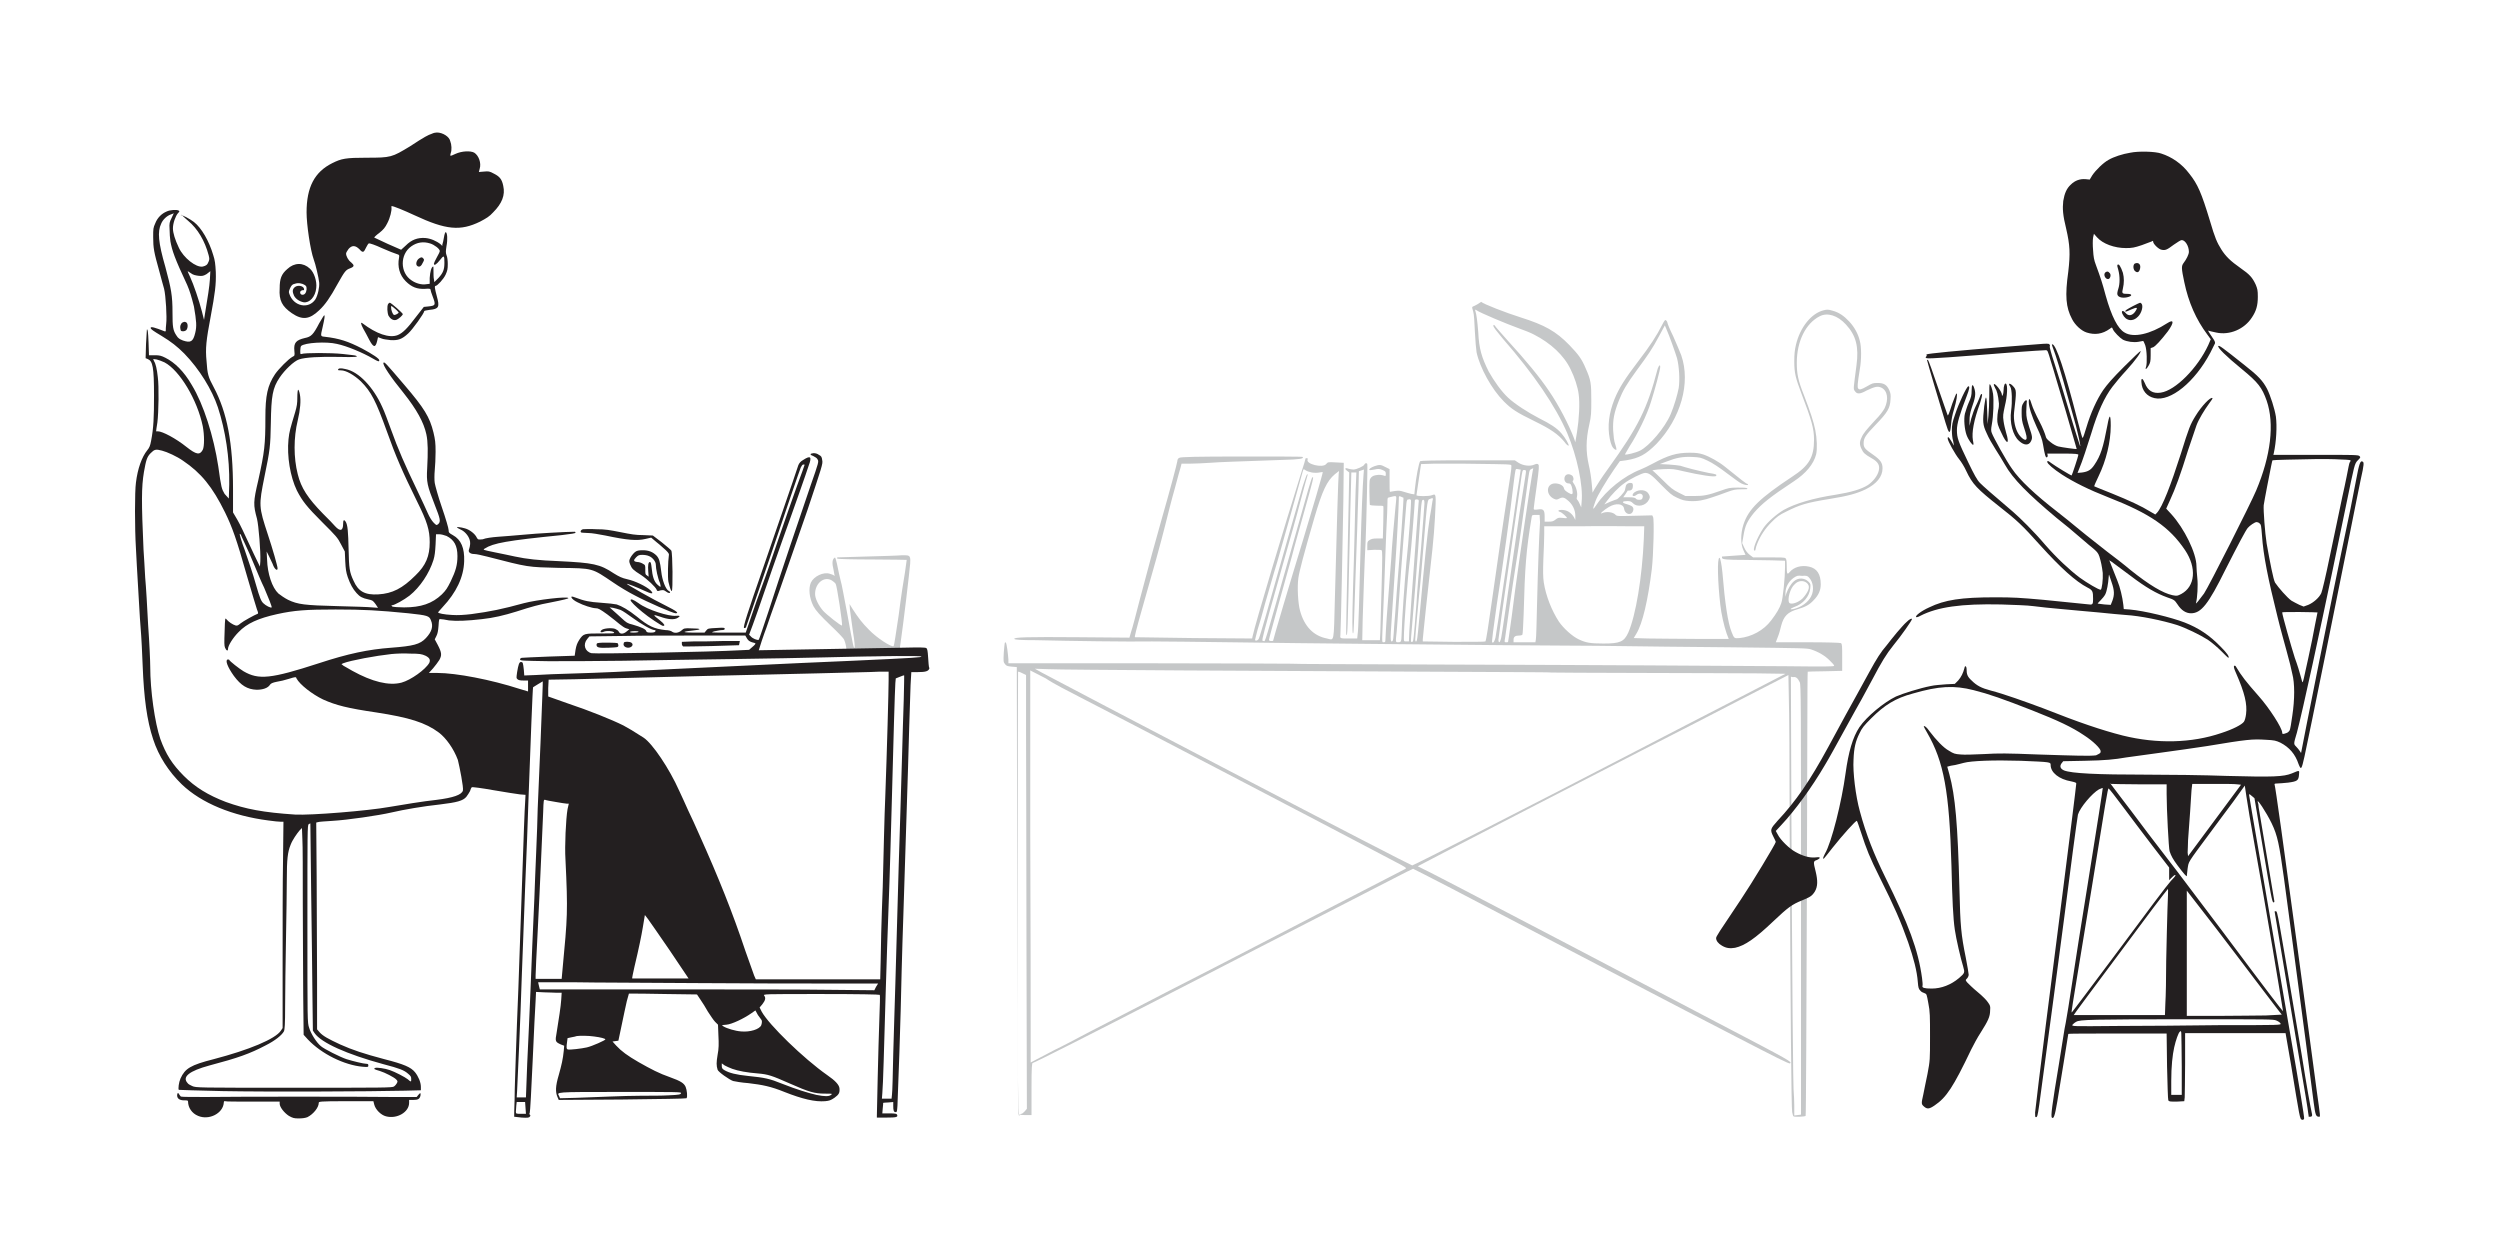 <svg width="1000" height="500" viewBox="0 0 1000 500" fill="none" xmlns="http://www.w3.org/2000/svg">
<path d="M588.944 122.762C588.776 122.93 588.944 123.603 589.28 124.611C589.617 125.62 589.785 128.982 589.953 132.68C590.121 136.21 590.457 139.909 590.625 140.917C591.97 147.137 596.677 155.71 601.552 160.585C604.578 163.611 606.595 164.956 613.823 168.486C620.379 171.68 623.237 173.697 625.759 176.723C626.431 177.732 627.272 178.404 627.44 178.236C627.776 178.068 626.095 175.042 624.582 173.361C622.733 171.176 620.043 169.495 615.672 167.309C611.134 164.956 605.922 161.594 603.233 159.072C600.543 156.551 597.685 152.516 595.5 148.65C592.642 142.934 591.634 139.572 591.298 132.848C590.961 128.646 590.625 125.788 590.121 124.275C589.953 123.771 589.953 123.771 590.625 124.107C591.97 125.116 602.897 129.654 607.099 131.167C609.453 132.008 612.478 133.184 613.655 133.857C620.211 137.219 625.591 142.094 628.28 147.809C629.793 150.835 631.138 154.87 631.474 157.727C631.978 161.258 631.642 167.646 630.802 172.857L630.129 176.891L629.625 175.378C627.608 169.999 623.405 161.93 619.707 156.551C616.009 151.003 610.293 144.111 603.065 136.21C600.879 133.689 598.694 131.335 598.358 130.831C597.854 129.991 597.349 129.654 597.349 130.327C597.349 130.831 598.526 132.344 601.048 135.37C613.655 149.827 622.228 162.434 626.935 173.361C630.802 182.439 633.323 194.374 632.651 200.762L632.483 202.947L631.81 201.434C631.474 200.594 630.97 199.921 630.802 199.753C630.634 199.585 630.634 199.249 630.802 198.576C631.138 197.232 630.465 194.71 629.457 193.365C629.121 192.861 628.953 192.525 629.121 192.357C629.625 192.02 629.457 190.676 628.784 190.171C627.272 189.163 625.759 189.835 625.759 191.516C625.759 192.525 626.431 193.365 627.44 193.365C628.28 193.365 628.616 194.038 628.953 195.719C629.289 197.904 628.953 198.072 627.272 197.063C626.263 196.391 625.759 196.055 625.591 195.382C625.422 194.206 623.741 193.365 622.06 193.365C618.362 193.365 618.194 198.072 621.724 199.585C622.565 199.921 622.733 199.921 623.741 199.417C625.086 198.745 625.759 198.913 627.44 200.426C629.121 201.938 630.129 204.124 630.129 206.309V207.99L629.625 206.982C628.448 204.964 626.767 203.956 624.582 203.956C623.237 203.956 622.901 204.46 624.078 204.796C624.75 204.964 626.767 206.813 626.767 207.15C626.767 207.318 625.927 207.318 624.918 207.15C623.405 206.982 623.069 207.15 622.228 207.822C621.388 208.494 620.884 208.663 619.539 208.663H617.858V206.645C617.858 203.956 617.353 203.451 615.168 203.788C613.823 203.956 613.487 203.956 613.487 203.451C613.487 203.115 613.991 199.249 614.664 194.542C615.672 187.145 615.672 186.137 615.336 185.801C615 185.464 614.664 185.464 613.823 185.801C612.142 186.641 609.285 186.305 607.435 185.128L605.922 184.12H587.263C572.806 184.12 568.436 184.288 568.099 184.456C567.595 184.792 566.418 190.844 565.914 195.887L565.746 197.736L564.569 197.568C563.897 197.4 562.552 197.063 561.543 196.727C560.03 196.223 559.526 196.223 558.013 196.391C557.005 196.559 555.996 196.727 555.996 196.727C555.828 196.727 555.828 194.71 555.828 192.189V187.65L554.147 186.809C552.298 185.801 551.793 185.801 549.776 186.473C548.431 186.977 547.423 187.65 547.759 187.986C547.927 188.154 548.768 187.986 549.776 187.818C551.289 187.482 551.793 187.482 552.97 187.986C554.147 188.49 554.315 188.658 554.315 189.499C554.315 190.507 554.315 190.507 553.306 190.171C552.802 190.003 551.625 189.835 550.785 190.003C549.608 190.171 549.104 190.339 548.431 191.012C547.759 191.852 547.759 192.02 547.759 196.727C547.759 199.417 547.927 201.77 547.927 201.938C548.095 202.107 549.272 202.275 550.617 202.275C551.962 202.275 553.138 202.275 553.306 202.443C553.474 202.611 553.306 205.469 553.306 208.999L553.138 215.387H550.953C549.104 215.387 548.599 215.555 547.759 216.059C546.918 216.563 546.918 216.9 546.918 218.413V220.094L549.608 219.925C551.121 219.925 552.466 219.925 552.634 220.094C552.97 220.43 552.97 222.447 552.634 234.887C552.466 242.955 552.13 250.856 552.13 252.705L551.962 256.068H548.431H544.901L545.069 247.83C545.406 237.912 545.742 225.977 546.246 216.563C546.582 207.99 547.087 186.137 546.918 185.633C546.75 185.128 546.078 185.128 545.742 185.801C545.574 186.473 542.548 187.818 541.371 187.818C540.867 187.818 540.026 187.65 539.354 187.482C538.009 186.977 537.673 187.482 538.85 188.322L539.69 188.995L539.522 198.072C538.681 240.266 538.345 253.714 538.513 253.882C539.018 254.386 539.018 254.386 539.858 217.068C540.026 209.167 540.194 199.753 540.362 195.887L540.531 188.995H541.539H542.548L542.38 193.197C542.212 195.551 542.043 203.788 541.875 211.52C541.707 219.253 541.371 230.18 541.203 235.559C540.867 247.83 540.867 253.378 541.203 253.378C541.539 253.378 541.539 249.848 542.212 230.684C542.38 224.969 542.716 216.395 542.884 211.688C543.052 206.982 543.22 199.753 543.388 195.887L543.556 188.49L544.565 188.154L545.574 187.818L545.406 190.003C545.069 193.87 544.565 206.309 544.229 219.085C543.725 238.585 543.388 252.033 543.052 253.714L542.884 255.395H539.522C535.992 255.395 535.992 255.395 536.16 254.05C536.328 252.874 537.169 212.193 537.337 200.426L537.505 185.128L534.311 184.96C531.285 184.792 531.117 184.792 530.444 185.633C529.1 187.314 522.207 185.633 523.048 183.783C523.216 183.447 523.048 183.279 522.712 183.279C522.375 183.279 522.207 183.279 522.207 183.447C522.207 183.615 521.535 185.969 520.526 188.995C513.97 209.839 502.035 249.68 501.026 254.555L500.858 255.395L477.492 255.227C464.716 255.059 454.126 254.891 453.958 254.891C453.79 254.723 454.462 251.865 456.815 243.628C461.354 227.826 464.212 217.572 466.061 210.175C467.07 206.141 468.751 199.417 469.927 195.382C470.936 191.348 472.113 187.482 472.281 186.809L472.617 185.464H475.979C477.828 185.464 481.358 185.296 483.88 185.128C488.083 184.792 494.638 184.624 513.298 183.951C520.022 183.783 521.703 183.447 521.031 182.775C520.863 182.607 509.936 182.607 496.656 182.607C478.837 182.607 472.281 182.775 471.777 183.111C471.272 183.279 470.936 183.783 470.936 184.456C470.768 185.632 467.91 196.391 464.716 207.486C462.027 216.9 460.177 223.792 455.975 239.593C454.462 245.477 452.949 251.361 452.445 252.705L451.772 255.059L431.432 254.891C410.923 254.723 405.544 254.891 405.712 255.563C405.88 255.899 408.402 256.068 414.285 256.068C428.07 256.404 451.604 256.74 460.85 256.572C465.557 256.572 479.509 256.74 492.117 256.908C525.906 257.412 570.789 257.749 602.897 258.085C618.53 258.253 638.366 258.253 647.108 258.421C655.849 258.589 676.358 258.757 692.832 258.925C721.577 259.261 722.754 259.261 724.435 259.766C727.461 260.774 729.982 262.287 731.831 264.136C732.84 265.145 733.68 265.986 733.68 266.322C733.68 266.658 729.478 266.658 714.517 266.49C686.444 266.322 640.888 265.986 574.992 265.817C543.052 265.649 516.66 265.649 516.324 265.481C516.156 265.481 490.604 265.313 459.673 265.313H403.359V263.8C403.191 261.447 402.686 257.412 402.35 257.076C401.846 256.572 401.846 257.244 401.51 261.111C401.342 264.641 401.342 264.809 402.014 265.649C402.518 266.322 402.854 266.49 404.704 266.658L406.721 266.826L406.889 356.089C407.057 405.175 407.225 445.519 407.225 445.687C407.393 445.855 408.57 446.024 410.083 446.024H412.604V435.601C412.604 426.524 412.773 425.179 413.109 425.179C413.613 425.179 435.971 413.916 468.583 397.106C479.677 391.39 494.47 383.826 501.867 379.959C523.72 368.696 549.104 355.752 557.173 351.55C561.375 349.364 565.074 347.515 565.242 347.515C565.41 347.515 572.134 351.046 580.371 355.248C588.608 359.619 615.168 373.403 639.543 386.179C663.918 398.955 688.629 411.731 694.513 414.756C710.146 422.825 715.694 425.683 716.03 425.347C716.702 424.674 717.206 424.843 686.612 408.873C653.664 391.558 593.315 359.955 583.229 354.744C577.345 351.718 571.293 348.524 569.78 347.852L567.091 346.507L578.017 340.791C595.836 331.546 631.306 313.222 656.521 300.279C669.465 293.723 687.957 284.141 697.707 279.098L715.357 270.02L715.525 278.761C715.694 283.636 715.862 306.162 715.862 329.024C716.198 405.511 716.534 443.502 716.87 444.847C717.038 445.687 717.206 446.36 717.375 446.528C717.711 446.864 721.913 446.696 722.25 446.36C722.418 446.192 722.586 406.183 722.754 357.433C722.922 308.684 722.922 268.675 723.09 268.675C723.09 268.675 726.284 268.507 729.982 268.507L736.874 268.339V262.96C736.874 258.589 736.874 257.58 736.37 257.244C736.034 257.076 730.655 256.908 723.09 256.908H710.314L711.155 254.723C711.659 253.546 712.163 251.529 712.5 250.184C713.508 246.486 715.021 244.805 719.224 243.628C722.081 242.787 723.762 241.947 725.443 240.098C727.461 238.081 728.301 236.063 728.301 233.71C728.301 229.675 726.788 227.322 723.594 226.65C720.568 225.977 717.543 226.818 715.862 228.835C714.853 230.012 714.685 229.675 714.685 226.145C714.685 224.296 714.517 223.456 714.181 223.288C713.844 222.951 711.995 222.951 707.456 222.951H701.237L699.892 221.943C699.051 221.27 698.211 220.262 697.707 219.085L696.866 217.236L697.37 214.378C698.043 210.175 698.883 208.494 701.573 205.132C704.767 201.434 708.129 198.745 717.543 192.525C722.418 189.331 725.443 185.632 726.452 181.766C726.956 179.581 726.788 175.378 726.116 172.016C725.443 168.654 724.099 164.62 721.577 158.064C719.224 152.18 718.719 149.49 718.719 145.12C718.719 136.547 722.25 129.318 727.965 126.46C730.991 124.947 735.025 126.124 738.387 129.822C742.422 134.193 743.599 138.732 742.59 146.128C741.413 155.374 741.245 155.542 741.918 156.383C742.758 157.727 743.935 157.727 746.624 156.215C749.818 154.702 750.995 154.365 752.508 155.038C755.03 156.215 755.534 159.745 753.853 163.275C753.349 164.283 751.836 166.301 750.155 167.982C746.456 172.016 745.28 173.361 744.607 175.042C743.767 176.723 743.767 177.9 744.607 179.581C745.28 181.094 745.952 181.766 748.642 183.279C751.331 184.792 752.004 186.137 751.499 188.322C750.995 190.339 749.314 192.525 747.129 194.038C744.439 195.719 740.405 196.895 734.185 197.904C725.275 199.249 718.047 201.434 713.508 203.956C710.65 205.637 706.952 208.831 705.271 211.352C702.75 215.219 700.732 220.262 701.909 220.262C702.077 220.262 702.245 219.925 702.245 219.589C702.245 219.253 702.582 218.244 702.918 217.404C704.094 214.378 706.112 211.352 708.633 208.831C710.65 206.813 711.659 205.973 714.517 204.628C719.896 201.938 722.418 201.098 731.831 199.585C739.228 198.408 742.758 197.4 746.288 195.719C750.659 193.533 753.012 190.676 753.012 187.314C753.012 185.128 752.172 183.951 749.314 181.934C746.12 179.749 745.448 179.076 745.448 177.395C745.448 175.21 746.12 174.202 750.323 169.831C755.03 164.956 756.038 163.275 756.206 159.745C756.374 157.896 756.206 157.223 755.702 156.046C754.693 153.861 753.517 153.189 750.995 153.189C749.146 153.189 748.81 153.357 746.793 154.534C744.439 155.878 743.767 156.046 743.262 155.374C742.926 154.87 742.926 153.861 743.935 147.641C744.607 143.943 744.607 138.732 743.935 136.378C743.262 133.521 741.749 130.831 739.732 128.646C737.547 126.292 735.53 124.947 733.008 124.275C731.327 123.771 730.823 123.771 729.478 124.107C724.603 125.284 720.064 130.831 718.383 137.891C717.879 140.077 717.711 141.59 717.711 144.615C717.711 149.154 718.215 151.171 720.569 157.391C724.603 167.982 725.612 171.344 725.612 175.883C725.612 182.943 723.594 186.305 716.87 190.676C703.926 199.249 699.388 203.619 697.37 209.839C696.194 213.538 696.194 217.572 697.37 220.094L698.211 221.943L693.504 222.279C690.982 222.447 688.797 222.615 688.797 222.615C688.797 222.615 688.797 222.783 688.797 223.119C688.797 223.792 690.982 223.96 697.707 223.96C700.732 223.96 705.775 224.128 708.633 224.128L714.013 224.296V226.986C714.013 230.852 713.172 239.593 712.5 241.274C711.827 243.292 710.65 245.309 708.465 248.167C705.439 252.201 700.564 254.723 695.857 255.227C693.672 255.395 693.672 255.395 692.663 252.874C691.151 249.175 689.974 241.274 688.965 229.003C688.629 225.641 688.125 223.119 687.788 223.119C686.78 223.119 687.116 233.206 688.125 241.947C688.461 245.309 689.638 250.52 690.646 253.378L691.487 255.563H678.207C670.978 255.563 662.405 255.395 659.211 255.395L653.496 255.227L654.504 253.546C657.026 249.512 659.211 239.93 660.724 227.658C661.396 221.943 661.733 207.822 661.228 206.813L660.892 206.141L653.832 206.309C647.276 206.477 646.771 206.477 646.267 205.973C645.258 204.796 642.569 204.46 640.72 205.301C639.543 205.805 641.56 203.956 643.577 202.779C646.435 201.098 649.293 201.434 649.629 203.451C649.797 204.964 651.142 205.973 652.319 205.469C653.159 205.132 653.664 203.619 653.159 202.947C652.991 202.611 652.487 202.275 651.983 202.107C651.478 201.938 650.638 201.602 649.965 201.434C648.621 200.93 648.957 200.426 650.974 200.426C651.983 200.426 652.487 200.594 653.159 201.266C655.008 203.115 658.37 202.275 659.547 199.921C660.052 198.913 660.052 198.745 659.547 197.736C658.707 195.887 655.849 195.551 653.832 196.895C652.319 198.072 653.159 199.081 654.672 197.904C656.017 196.895 657.53 197.736 657.026 199.081C656.858 199.753 656.521 199.921 655.681 199.921C655.008 199.921 654.504 199.753 654.336 199.417C654 199.081 653.327 198.913 651.646 198.913H649.293L650.133 197.736C650.47 197.063 650.974 196.559 650.974 196.391C650.974 196.223 651.31 196.223 651.646 196.223C652.655 196.223 653.159 195.551 653.159 194.374C653.159 193.533 652.991 193.197 652.487 193.197C651.478 193.029 650.47 193.533 650.302 194.542C650.133 195.046 650.133 195.551 649.965 196.055C649.797 196.895 647.108 199.753 646.603 199.753C646.435 199.753 645.259 200.257 643.914 200.762L641.728 201.77L642.737 200.426C644.418 198.072 647.444 194.878 649.629 193.365C651.814 191.684 656.858 189.163 658.034 189.163C659.547 189.163 660.556 189.835 664.422 193.87C667.952 197.4 668.625 198.072 670.81 199.081C672.995 200.089 673.668 200.257 675.853 200.426C679.047 200.594 681.569 200.089 684.931 198.913C686.444 198.408 688.965 197.568 690.646 196.895C693.336 195.887 694.176 195.719 696.53 195.719C698.715 195.719 699.219 195.719 698.883 195.382C698.547 195.046 697.37 195.046 695.017 195.046C691.823 195.046 691.319 195.214 688.461 196.223C683.25 198.072 681.569 198.408 677.702 198.408H674.172L671.483 197.063C669.129 195.887 668.289 195.214 665.263 192.189C663.414 190.339 661.564 188.658 661.396 188.49C660.22 188.154 661.733 187.818 665.431 187.65C668.961 187.482 669.801 187.65 673.332 188.49C679.888 190.003 686.107 191.012 686.444 190.339C686.78 189.835 686.612 189.667 683.418 189.163C681.737 188.826 678.879 188.154 676.862 187.65C674.845 187.145 672.659 186.473 672.155 186.305C671.482 186.137 669.465 185.969 667.448 185.801L663.918 185.633L666.608 184.624C670.474 183.111 672.995 182.607 676.862 182.775C680.056 182.943 680.224 182.943 683.082 184.288C684.931 185.128 687.957 187.145 690.814 189.331C693.504 191.348 696.025 193.197 696.53 193.365C697.875 194.038 699.219 194.206 699.219 193.87C699.219 193.701 699.051 193.533 698.883 193.533C698.547 193.533 696.362 191.852 690.142 186.809C687.452 184.624 683.754 182.607 681.232 181.766C679.551 181.262 678.543 181.094 675.853 181.094C670.642 181.094 667.28 182.102 661.06 185.464C659.547 186.305 657.362 187.314 656.185 187.818C649.629 190.339 642.401 196.223 638.702 201.77C637.021 204.292 636.853 204.124 638.198 200.426C639.039 198.072 642.401 192.525 645.595 187.818L647.948 184.456L650.47 184.12C655.681 183.279 658.371 181.766 662.573 177.564C672.323 167.309 676.357 153.189 672.491 142.094C671.987 140.749 670.474 137.219 669.297 134.529C667.952 131.84 666.944 129.318 666.944 128.982C666.944 128.814 666.776 128.478 666.439 128.141C666.103 127.805 665.767 128.141 664.927 129.822C662.741 134.193 659.883 138.564 655.345 144.447C649.965 151.508 647.612 155.206 645.763 159.745C643.577 165.292 642.905 170.335 643.914 175.546C644.418 177.9 644.922 179.076 645.931 179.749C646.771 180.253 646.771 179.917 646.099 177.732C645.595 176.387 645.427 174.538 645.258 172.184C645.09 167.982 645.595 165.124 647.612 160.081C649.125 156.215 650.638 153.693 654.672 148.146C659.379 141.758 660.892 139.572 663.582 134.529L665.935 130.159L666.439 131.335C667.784 134.361 670.138 141.085 670.81 143.271C671.651 146.465 671.987 152.012 671.483 155.206C670.978 157.896 669.633 162.434 668.289 165.628C665.935 171.176 659.715 178.404 656.017 180.253C654.336 181.094 650.302 182.102 649.965 181.766C649.965 181.766 650.806 180.253 651.815 178.572C655.008 173.697 658.875 165.796 660.388 160.753C661.901 156.046 664.086 147.978 664.086 146.801C664.086 145.624 663.582 146.128 663.077 147.473C658.875 163.611 655.345 170.671 643.241 187.482C640.215 191.684 639.207 193.365 637.862 195.551L637.021 197.063L636.685 193.365C636.517 191.348 636.013 187.986 635.509 185.969C634.332 180.758 634.332 175.883 635.677 169.999C636.517 166.301 636.517 165.124 636.517 159.913C636.517 153.357 636.349 152.012 634.332 147.473C632.651 143.439 631.306 141.758 627.776 138.059C622.397 132.512 617.858 129.991 608.276 126.965C602.392 125.116 593.315 121.585 592.474 120.745C589.785 122.594 589.28 122.426 588.944 122.762ZM597.685 185.633C601.216 185.633 604.241 185.801 604.41 185.969C604.746 186.137 604.578 187.65 603.569 194.038C601.552 206.813 598.358 229.003 596.509 242.115C595.5 249.175 594.491 256.236 594.155 256.572C593.987 256.74 588.944 256.74 581.548 256.74L569.108 256.572V255.731C569.108 255.227 569.78 249.343 570.453 242.619C572.974 219.925 573.479 215.891 573.983 207.15C574.487 197.4 574.487 197.4 572.806 198.072C571.63 198.576 566.586 198.576 566.586 198.072C566.586 197.904 567.595 191.348 568.267 186.641L568.436 185.633L573.647 185.464C576.505 185.464 581.548 185.464 585.078 185.464C588.608 185.464 594.155 185.633 597.685 185.633ZM608.276 187.818C608.276 187.818 607.603 192.861 606.595 198.913C605.754 204.964 603.569 219.757 601.72 231.693C600.039 243.628 598.358 254.218 598.19 255.059C597.854 256.404 597.349 257.412 596.845 256.908C596.677 256.74 597.349 251.193 598.694 241.947C600.711 229.171 604.41 202.947 605.418 193.533C606.259 187.145 606.091 187.482 607.099 187.65C607.772 187.818 608.108 187.818 608.276 187.818ZM611.638 197.4C609.789 209.335 605.754 237.408 604.746 246.149C604.241 249.68 603.737 253.378 603.569 254.555C603.401 255.731 603.233 256.74 603.233 256.74C603.233 256.908 602.897 256.908 602.56 256.908C601.72 256.908 601.72 256.908 602.056 255.059C602.392 252.537 605.082 233.542 606.427 225.305C607.772 217.068 608.948 208.326 610.461 197.4C611.806 187.65 611.638 188.154 612.478 187.65C612.815 187.482 613.151 187.314 613.319 187.314C613.151 187.65 612.478 192.02 611.638 197.4ZM524.729 188.995C525.738 189.163 527.082 189.163 527.755 188.995C528.427 188.826 529.1 188.826 529.1 188.826C529.268 188.995 524.729 204.46 521.199 216.059C515.988 233.037 509.263 255.731 509.263 256.236C509.263 256.404 508.927 256.404 508.423 256.404C507.919 256.404 507.582 256.236 507.582 255.899C507.582 255.563 509.6 248.335 511.953 239.762C514.307 231.188 516.996 221.943 517.669 219.085C518.509 216.227 520.022 210.344 521.367 205.805C525.233 192.02 525.738 190.171 524.897 191.012C524.561 191.348 523.384 195.214 517.332 216.9C505.061 260.102 506.238 256.404 505.397 256.404C504.893 256.404 504.893 256.236 505.061 255.227C505.229 253.882 509.432 238.753 514.138 222.279C515.988 215.723 518.845 205.805 520.19 200.426C521.703 194.878 522.88 190.339 523.048 190.003C523.048 189.835 523.048 189.667 522.88 189.667C522.712 189.667 521.871 192.02 521.031 194.71C517.669 206.309 512.289 225.305 510.608 231.188C508.423 239.089 504.052 254.386 503.548 255.395C503.212 256.236 502.035 256.572 502.035 255.899C502.035 255.731 502.539 253.882 503.044 251.865C503.716 249.848 505.061 245.141 506.069 241.274C507.246 237.408 509.263 230.012 510.944 224.632C513.298 216.563 519.686 193.533 521.031 188.826C521.367 187.65 521.367 187.482 522.039 187.986C522.712 188.49 523.888 188.826 524.729 188.995ZM610.293 189.499C610.125 190.339 609.621 194.206 608.948 198.072C608.276 201.938 607.435 207.99 606.931 211.352C606.427 214.714 605.418 221.438 604.746 226.313C602.897 239.089 600.711 254.218 600.543 254.723C600.543 254.891 600.375 255.563 600.207 256.068C599.871 257.244 599.366 257.076 599.366 255.899C599.366 255.395 601.216 241.779 603.569 225.809C605.922 209.839 607.94 195.046 608.276 192.861C608.948 187.986 608.948 187.986 609.789 187.986C610.461 188.154 610.461 188.154 610.293 189.499ZM535.487 189.331C535.319 190.507 534.647 211.688 533.975 238.585C533.47 257.749 533.806 256.068 530.781 255.395C525.401 254.386 521.703 250.52 520.022 244.3C519.181 241.274 518.845 234.718 519.35 231.188C519.686 228.667 521.535 221.606 525.738 207.15C528.931 196.223 530.781 192.357 533.975 189.667C534.815 188.995 535.487 188.49 535.487 188.49C535.656 188.322 535.656 188.826 535.487 189.331ZM558.518 199.249C558.518 199.753 558.349 201.266 558.181 202.947C557.845 206.309 556.668 219.421 556.5 223.456C556.332 224.969 555.828 232.869 555.155 240.938C554.483 249.007 554.147 255.899 554.147 256.236C554.147 256.74 553.979 256.908 553.474 256.908C552.802 256.908 552.802 256.908 552.97 252.537C553.138 250.016 553.306 242.619 553.643 236.063C553.811 229.339 554.315 219.253 554.483 213.369C554.819 207.486 554.987 201.938 554.987 200.93C554.987 199.081 554.987 199.081 555.828 198.913C558.349 198.24 558.518 198.24 558.518 199.249ZM561.375 199.081C561.543 199.249 560.199 218.581 558.686 236.904C558.349 242.283 557.845 248.335 557.677 250.352C557.341 255.563 557.341 256.572 556.668 256.572C556.332 256.572 556.164 256.068 556.332 252.874C556.668 247.83 557.677 232.533 558.181 224.8C558.686 217.908 559.526 202.107 559.526 199.753C559.526 198.408 559.526 198.408 560.199 198.576C560.871 198.913 561.375 199.081 561.375 199.081ZM573.142 199.753C572.974 200.089 572.638 203.115 571.966 206.645C570.957 212.865 569.78 224.8 567.931 245.141C567.427 250.856 566.923 255.731 566.755 256.068C566.586 256.908 566.082 256.74 566.082 255.899C566.082 254.723 567.259 241.611 567.763 236.736C568.099 234.382 568.772 225.977 569.444 217.908C570.957 199.417 570.957 199.921 571.966 199.585C572.974 199.081 573.311 199.249 573.142 199.753ZM564.401 200.089C564.569 200.594 563.561 216.059 562.552 224.969C561.88 232.365 560.703 248.839 560.703 252.201C560.703 253.546 560.535 255.059 560.535 255.731C560.367 256.74 560.199 256.908 559.358 256.908C558.181 256.908 558.181 257.076 558.686 252.537C558.854 250.856 559.19 245.645 559.526 240.938C560.703 223.792 562.384 202.947 562.552 201.434C562.72 199.921 562.888 199.753 563.561 199.753C563.897 199.585 564.233 199.753 564.401 200.089ZM567.427 201.266C567.259 202.611 566.082 219.589 564.569 239.93C564.233 244.468 563.897 250.016 563.729 252.369L563.561 256.572H562.552C561.543 256.572 561.543 256.572 561.543 255.059C561.543 250.856 563.056 230.516 564.065 223.119C564.401 220.598 565.914 201.602 565.914 200.426C565.914 199.921 566.082 199.753 566.755 199.753C567.595 199.921 567.595 199.921 567.427 201.266ZM569.78 201.434C569.78 202.275 569.108 210.175 568.436 218.917C567.595 227.658 566.755 237.744 566.586 241.443C565.41 256.236 565.41 256.572 564.905 256.74C564.233 256.908 564.233 256.908 564.737 251.361C565.074 247.662 567.091 223.456 568.267 205.132C568.604 200.426 568.772 199.921 569.276 199.921C569.612 199.921 569.78 200.089 569.78 201.434ZM616.009 208.831C615.672 214.042 615.168 226.818 614.832 241.106C614.664 248.671 614.496 255.395 614.328 255.899L614.159 256.908H609.789H605.418V255.899C605.418 254.723 606.091 254.218 607.603 254.218C608.276 254.218 608.78 254.05 608.948 253.882C609.116 253.714 609.285 250.016 609.453 245.813C609.957 226.65 610.461 220.094 612.647 206.982C612.815 205.973 612.815 205.973 614.328 205.973H615.841L616.009 208.831ZM652.487 210.512H657.698L657.53 215.555C656.858 230.852 654.336 246.149 651.31 253.042C649.629 256.74 647.948 257.412 641.392 257.412C636.013 257.412 634.332 257.076 631.474 255.731C628.953 254.555 625.422 251.361 623.573 248.671C620.716 244.3 618.362 238.417 617.522 233.037C617.185 230.684 617.185 228.499 617.353 223.456C617.522 219.925 617.69 215.555 617.69 213.706V210.512H632.483C640.552 210.344 649.629 210.512 652.487 210.512ZM723.594 231.02C725.275 232.701 725.78 236.063 724.435 238.585C723.258 240.938 720.4 242.956 717.375 243.628C715.694 243.964 716.03 243.46 717.711 242.787C721.241 241.611 723.762 238.585 724.099 235.391C724.267 233.71 724.267 233.542 723.426 232.701C721.745 231.02 719.224 231.02 717.543 232.533C716.366 233.542 715.189 235.559 714.517 237.408L714.181 238.753V237.24C714.181 234.887 715.357 232.701 717.375 231.188C718.887 230.18 719.056 230.18 720.905 230.348C722.418 230.18 723.09 230.348 723.594 231.02ZM722.754 233.206C724.099 234.382 723.762 236.063 721.577 238.753C720.064 240.77 716.534 242.115 715.694 241.106C714.853 239.93 716.03 235.223 717.879 233.71C719.224 232.197 721.409 232.029 722.754 233.206ZM472.953 268.171C499.682 268.339 543.725 268.507 570.957 268.675C598.19 268.843 620.379 268.843 620.547 269.011C620.716 269.011 636.853 269.18 656.353 269.18C676.021 269.18 697.034 269.348 703.086 269.348L714.181 269.516L694.344 279.77C683.418 285.317 665.431 294.731 654.336 300.447C612.31 322.3 565.41 346.171 564.905 346.171C564.569 346.171 536.16 331.546 491.108 308.011C437.652 280.106 439.669 281.115 416.975 269.18L413.949 267.498L419.16 267.667C421.85 267.835 446.225 268.003 472.953 268.171ZM409.074 269.348L410.419 270.02V291.705C410.419 303.641 410.587 342.808 410.587 378.446L410.755 443.502L409.915 444.511C409.41 445.015 408.906 445.519 408.57 445.519C408.402 445.519 408.066 445.687 408.066 445.855C408.066 446.024 407.898 446.192 407.561 446.192C407.225 446.192 407.057 436.105 407.057 357.433C407.057 308.516 407.225 268.675 407.225 268.675C407.729 268.675 408.402 269.011 409.074 269.348ZM431.768 278.761C446.561 286.326 528.427 329.024 557.677 344.489C562.216 346.843 562.72 347.179 562.216 347.515C561.88 347.683 557.341 350.037 552.13 352.727C542.38 357.77 512.289 373.235 497.832 380.8C493.294 383.153 479.677 390.213 467.742 396.265C455.639 402.485 441.518 409.881 436.139 412.571C430.759 415.429 424.372 418.791 421.85 419.968C419.329 421.312 416.135 422.993 414.79 423.666L412.268 425.011V411.394C412.268 403.83 412.268 368.696 412.1 333.059V268.171L418.32 271.365C421.514 273.55 427.566 276.576 431.768 278.761ZM718.719 271.197C719.056 271.365 719.56 272.205 719.896 272.878C720.4 273.886 720.4 280.947 720.4 359.955V445.855L719.056 446.024L717.711 446.192V442.157C717.711 439.972 717.543 437.955 717.543 437.786C717.206 437.282 716.87 392.567 716.534 320.787L716.366 270.692L717.206 270.861C717.711 270.692 718.383 270.861 718.719 271.197Z" fill="#C5C7C8"/>
<path d="M346.373 222.614C340.154 222.783 335.111 222.951 334.942 222.951C334.774 223.119 334.774 223.287 334.942 223.455C335.111 223.623 341.33 223.791 348.895 223.791C356.46 223.791 362.679 223.959 362.679 223.959C362.679 223.959 362.343 226.145 362.007 228.834C361.503 231.524 360.326 239.257 359.485 245.981C358.477 252.705 357.636 258.42 357.468 258.42C356.796 259.093 350.744 255.226 347.55 251.864C344.861 249.175 343.348 247.157 341.162 243.795L339.817 241.61L339.986 243.963C340.154 245.308 340.658 249.007 341.162 252.537C341.835 256.571 342.003 258.757 341.835 259.093C341.498 259.429 341.33 258.925 338.809 244.972C337.632 238.92 336.624 233.205 336.287 232.364C336.119 231.524 335.783 230.347 335.615 229.507C335.447 228.834 335.111 226.985 334.774 225.472C334.102 222.783 334.102 222.783 333.598 223.287C332.925 223.959 332.757 225.304 333.43 227.994C333.934 230.515 333.934 230.683 333.598 230.179C333.43 230.011 332.589 229.675 331.917 229.507C329.395 228.666 325.529 230.515 324.352 233.037C323.343 235.39 323.68 239.089 325.361 242.451C326.369 244.3 327.882 245.981 332.589 250.519C334.942 252.705 337.128 255.058 337.464 255.563C337.8 256.067 338.305 257.58 338.473 258.925C338.641 260.269 339.145 261.614 339.313 261.95C339.986 262.623 350.912 262.791 355.955 262.119L359.485 261.782L359.654 260.774C359.99 259.765 362.343 241.442 363.52 230.683C364.529 221.606 364.697 222.11 360.662 222.11C358.813 222.278 352.425 222.446 346.373 222.614ZM332.757 232.196C333.261 232.533 333.934 233.037 334.27 233.541C334.774 234.214 337.128 249.847 336.792 250.183C336.455 250.52 330.404 245.645 329.227 244.3C327.378 242.114 326.033 239.425 326.033 237.576C326.033 233.205 329.731 230.347 332.757 232.196Z" fill="#C5C7C8"/>
<path d="M826.474 91.497C825.129 86.118 824.961 83.428 825.297 80.402C825.802 77.376 826.642 75.359 828.323 73.846C830.004 72.165 832.022 71.493 834.207 71.661L835.888 71.829L836.896 70.148C838.241 68.131 841.267 65.105 843.452 63.928C845.47 62.752 849 61.575 852.194 61.071C855.388 60.398 862.112 60.566 864.465 61.407C868.668 62.752 872.702 65.441 875.728 69.476C879.09 73.678 880.603 77.208 883.965 88.303C885.982 95.195 886.823 97.044 888.504 99.734C890.185 102.424 892.202 104.441 896.069 107.131C899.935 109.82 900.944 110.997 902.288 113.855C902.961 115.536 903.129 116.04 903.129 118.73C903.129 122.26 902.456 124.445 900.775 126.967C897.75 131.674 891.866 134.195 886.487 133.018C885.142 132.682 883.965 132.514 883.629 132.346C883.125 132.178 883.125 132.178 883.461 132.682C883.629 133.018 884.301 134.027 884.974 135.036C885.814 136.212 886.151 136.885 885.982 137.389C885.814 137.725 884.974 139.406 884.133 141.087C877.914 152.855 868.164 160.755 861.776 159.242C858.75 158.57 856.733 156.217 856.564 152.855C856.396 151.005 857.069 151.174 857.909 153.191C859.086 156.217 861.103 157.561 864.297 157.057C870.181 156.217 879.09 147.139 883.293 138.061L884.301 135.708L882.957 133.859C878.418 127.807 875.392 120.915 873.711 112.846C872.534 107.299 872.534 106.458 873.375 105.281C874.551 103.769 875.56 101.751 875.56 100.743C875.56 98.389 874.047 96.036 872.702 96.036C872.198 96.036 871.021 96.876 869.508 97.885C866.819 99.902 866.146 100.238 864.633 99.902C863.457 99.734 861.271 97.549 861.271 96.708C861.271 96.372 861.103 96.204 860.767 96.54C860.431 96.708 858.582 97.381 856.733 98.053C853.707 99.062 852.866 99.23 850.345 99.23C845.806 99.23 841.099 97.549 838.746 94.859L837.569 93.514L837.233 95.027C837.065 96.036 837.065 98.221 837.233 100.07C837.401 102.76 837.569 103.937 838.409 106.122C840.259 111.165 840.931 113.182 842.276 118.225C844.629 126.631 847.151 131.505 849.84 133.018C853.371 135.204 860.095 133.691 866.819 129.32C869.676 127.471 869.676 128.984 867.155 132.514C864.297 136.212 862.28 138.398 861.271 138.902L860.263 139.238V142.096C860.263 144.618 860.095 145.122 859.422 146.299C858.582 147.811 857.909 147.98 858.414 146.803C858.918 145.29 858.75 139.911 858.077 138.061C857.741 137.221 857.405 136.38 857.237 136.38C857.069 136.38 856.228 136.549 855.388 136.717C853.539 137.053 850.849 136.717 849.168 135.876C847.991 135.204 845.638 132.85 845.134 131.674C844.797 130.833 844.797 130.833 843.957 131.505C840.931 133.691 837.905 134.027 834.711 133.018C832.526 132.346 830.004 129.993 828.828 127.639C826.306 122.932 825.97 118.225 827.315 108.644C828.155 101.415 827.987 98.053 826.474 91.497ZM856.06 107.299C856.396 105.618 855.22 104.777 853.875 105.45C853.202 105.954 853.202 107.467 853.875 108.307C854.883 109.316 855.724 108.98 856.06 107.299ZM846.983 117.889C847.319 119.066 849.504 119.402 851.521 118.73C853.034 118.225 852.698 117.553 851.017 117.553C848.832 117.553 848.664 117.385 849.168 115.368C849.672 113.182 849.672 111.165 849.168 109.148C848.327 106.626 847.487 105.281 846.983 105.954C846.815 106.122 846.983 106.963 847.319 107.971C847.991 110.493 847.991 113.519 847.319 115.536C846.983 116.544 846.815 117.553 846.983 117.889ZM842.108 108.98C841.099 109.988 842.444 112.174 843.621 111.501C844.293 110.997 844.461 109.652 843.789 109.148C843.284 108.475 842.78 108.475 842.108 108.98ZM855.22 126.631C856.733 125.118 857.405 122.26 856.564 121.419C856.06 120.915 856.228 120.915 853.202 122.428C850.681 123.773 849.84 124.277 850.177 124.613C850.345 124.781 851.353 124.277 852.53 123.773C854.883 122.764 855.22 122.932 854.211 124.445C853.034 126.294 851.353 126.631 850.177 125.118C849.168 123.941 848.327 124.277 849 125.622C850.345 128.48 853.202 128.816 855.22 126.631ZM944.314 191.686C943.642 194.712 941.961 203.453 940.448 210.85C936.245 231.863 923.637 294.229 921.788 302.634C920.612 307.845 920.444 308.181 919.435 305.66C918.09 301.625 915.737 298.936 912.206 297.087C910.357 296.246 909.853 296.078 906.323 295.91C900.944 295.574 898.926 295.742 882.789 298.431C878.586 299.104 870.013 300.281 863.961 301.121C857.909 301.962 851.858 302.802 850.513 302.97C845.638 303.811 842.276 304.147 833.871 304.315L825.297 304.483L824.625 305.324C823.784 306.5 824.121 307.509 825.634 308.181C828.659 309.358 838.577 309.862 858.75 309.862C867.323 309.862 881.612 310.031 890.689 310.367C909.349 310.871 913.383 310.703 916.745 309.358C919.939 308.013 919.771 308.013 919.603 309.862C919.435 312.216 918.931 312.552 915.232 313.056C913.551 313.224 911.534 313.393 910.862 313.393C909.853 313.393 909.685 313.561 909.853 313.897C910.189 314.905 913.383 337.767 919.099 379.961C922.125 402.487 925.318 425.685 926.663 436.107C928.176 446.866 928.176 446.698 927.672 446.698C926.327 446.698 926.159 446.026 925.487 441.151C924.814 435.771 920.443 402.151 917.249 378.616C916.073 369.875 914.392 357.435 913.551 351.048C911.702 337.767 911.03 334.237 908.676 329.362C906.491 324.824 902.457 318.772 903.129 320.957C903.297 321.293 903.465 322.134 903.465 322.974C903.801 324.824 909.517 358.948 909.685 360.125C909.853 360.798 909.685 360.966 909.349 360.966C908.844 360.798 908.34 358.108 905.314 340.121L901.784 319.276L900.775 318.436C900.271 317.931 899.767 317.595 899.599 317.763C899.599 317.763 900.103 320.957 900.775 324.824C901.448 328.69 904.306 345.332 907.163 361.806C910.021 378.28 913.888 400.638 915.737 411.565C917.586 422.323 919.771 434.763 920.443 439.133C921.116 443.504 921.788 447.202 921.62 447.538C921.452 447.875 921.116 448.043 920.78 447.875C919.939 447.707 919.939 447.37 916.409 425.853L914.224 413.246H894.388H874.047V425.349C874.047 431.905 873.879 438.125 873.879 438.965L873.711 440.478L870.685 440.646C867.995 440.646 867.659 440.646 867.323 440.142C867.155 439.806 866.987 433.586 866.819 426.526L866.651 413.414H846.983C836.224 413.414 827.315 413.414 827.315 413.582C827.315 413.918 823.784 435.267 822.944 440.478C821.935 446.53 821.431 447.707 820.759 447.034C820.254 446.53 820.759 442.495 823.616 425.349C824.457 419.97 825.297 414.758 825.465 413.75C825.634 412.573 825.97 410.556 826.306 409.043C826.642 407.53 827.819 399.965 828.996 392.233C830.172 384.5 832.862 367.185 835.047 353.905C839.082 328.858 841.099 315.746 841.099 315.242C841.099 315.074 840.427 315.41 839.586 315.746C836.896 317.259 832.021 322.974 831.181 325.832C831.013 326.505 830.172 332.892 829.164 340.289C825.802 366.849 816.556 435.939 815.716 441.823C815.043 446.53 814.875 446.866 814.371 446.866C814.034 446.866 814.035 446.53 814.035 445.017C814.707 438.125 821.263 386.685 825.297 355.25C827.483 338.272 830.509 314.065 830.509 313.393C830.509 313.056 830.004 312.888 828.491 312.552C823.616 311.712 820.254 309.022 820.254 305.996C820.254 304.819 820.422 304.819 808.319 304.315C797.56 303.979 788.483 304.315 785.457 305.156C784.617 305.324 783.104 305.828 782.095 305.996C781.086 306.164 779.91 306.332 779.573 306.5L778.901 306.668L779.742 309.694C782.095 318.268 783.104 329.699 783.776 355.754C784.112 370.379 784.448 373.91 786.298 382.987C786.97 386.349 787.474 389.543 787.474 389.879C787.474 390.384 787.138 391.056 786.802 391.392C786.129 392.065 786.129 392.065 786.97 393.073C787.474 393.578 789.155 395.259 791.004 396.771C792.854 398.284 794.703 400.134 795.207 400.974C796.048 402.151 796.216 402.487 796.048 404.168C796.048 406.69 795.207 408.371 792.349 412.909C791.004 414.927 789.323 418.121 788.483 419.802C781.254 434.931 778.565 438.965 773.858 442.159C771.673 443.672 770.832 443.672 769.655 442.664C768.479 441.655 768.479 441.487 769.319 437.789C769.655 436.276 770.328 432.577 771 429.551C772.009 424.172 772.009 424.004 772.009 414.59C772.009 406.69 772.009 404.504 771.336 401.31C770.664 397.612 770.664 397.612 769.824 397.276C769.319 397.108 768.479 396.771 768.142 396.267C767.47 395.595 767.302 395.09 767.134 392.905C766.798 388.366 765.453 383.323 763.268 376.935C760.242 368.362 757.72 362.647 752.005 351.216C747.802 342.811 746.625 339.785 744.44 333.061C743.599 330.539 742.927 328.522 742.759 328.354C742.423 328.018 736.875 334.237 733.009 339.112C731.328 341.298 729.815 343.147 729.647 343.315C728.975 343.819 729.143 343.147 729.983 341.466C732.673 336.927 736.707 320.621 738.22 309.358C739.397 300.785 741.078 294.901 743.768 290.867C746.625 286.664 753.518 280.949 758.393 278.595C761.082 277.419 767.974 275.233 772.345 274.393C773.69 274.057 776.548 273.888 778.397 273.72L781.927 273.552L783.272 272.207C784.448 270.863 785.289 269.182 785.793 267.164C785.961 265.988 786.634 266.492 786.634 267.669C786.634 269.686 786.97 270.694 788.651 272.207C790.668 274.225 792.517 275.233 796.384 276.242C801.595 277.587 810 280.613 817.228 283.302C831.685 289.018 840.595 292.044 849.168 294.229C862.784 297.591 876.737 297.255 888.504 293.22C893.211 291.707 896.741 289.858 897.582 288.681C897.918 288.177 898.254 287 898.422 285.656C898.926 281.621 897.918 277.25 894.388 269.182C893.547 267.332 893.379 266.492 893.715 266.324C893.883 266.156 894.219 266.324 894.388 266.66C896.573 270.358 898.422 272.712 903.465 278.427C907.668 283.134 912.879 291.203 912.879 293.052C912.879 293.725 913.215 293.725 914.56 293.22C915.232 293.052 915.737 292.38 915.905 292.044C916.073 291.707 916.577 289.018 916.913 286.328C917.922 279.772 917.922 273.216 916.913 269.518C916.577 268.173 916.241 266.492 916.073 265.82C915.905 265.147 915.232 262.626 914.56 260.104C913.887 257.582 912.206 251.699 911.03 246.824C907.163 231.358 905.314 221.945 904.81 214.38C904.474 210.346 904.474 209.841 903.801 209.337C903.465 209.001 902.961 208.833 902.625 208.833C901.952 208.833 899.935 210.178 899.094 211.186C898.254 212.195 895.396 217.574 890.185 227.828C883.293 241.781 880.435 245.311 876.401 245.311C874.383 245.311 872.534 244.134 871.021 241.781C869.845 240.1 869.845 239.932 866.819 238.923C862.616 237.41 858.414 235.057 852.026 230.182C843.957 224.13 843.452 223.794 843.789 224.298C843.957 224.802 846.478 231.022 846.983 232.367C847.991 234.721 849 238.923 849.336 241.949L849.504 243.63L851.858 243.798C857.741 244.302 868.668 246.992 873.879 249.009C879.426 251.195 883.797 254.052 888.336 258.759C890.857 261.281 891.866 262.794 891.362 263.13C891.194 263.13 890.017 261.953 888.504 260.44C886.991 258.927 884.638 256.91 883.125 255.901C879.931 253.884 874.383 251.195 870.853 250.018C864.97 248.169 856.06 246.32 850.177 245.983C848.496 245.815 843.789 245.479 839.418 244.975C835.215 244.639 828.491 243.966 824.625 243.63C820.759 243.294 815.716 242.789 813.362 242.453C811.009 242.117 805.293 241.949 800.418 241.781C784.448 241.445 775.035 242.789 768.142 246.32C767.302 246.824 766.461 246.992 766.461 246.824C765.957 246.32 768.647 244.302 771.673 242.958C777.892 239.932 784.448 238.923 798.065 238.923C805.293 238.923 807.983 239.091 817.397 239.932C828.996 241.108 833.871 241.613 835.72 241.781C837.065 241.949 837.233 241.613 837.233 239.595C837.233 236.57 837.065 236.065 835.047 235.057C830.172 232.535 824.289 227.156 816.052 218.078C808.991 210.178 806.638 207.992 799.746 202.613C790.836 195.553 788.987 193.703 786.466 188.324C785.793 186.811 784.448 184.626 783.608 183.617C782.095 181.768 779.069 176.389 779.069 175.38C779.069 174.372 779.573 174.876 780.582 176.557C781.086 177.566 781.591 178.238 781.591 178.238C781.591 178.238 781.423 177.398 781.255 176.389C780.918 175.38 780.75 173.531 780.75 172.186C780.75 170.001 780.918 168.992 782.095 165.63C783.44 161.428 786.634 154.704 787.306 154.536C787.979 154.367 787.81 155.544 786.634 158.57C783.776 165.967 782.767 169.497 782.767 172.018C782.767 175.212 783.272 176.557 787.306 184.962C789.66 189.837 790.836 192.022 792.013 193.199C793.358 194.544 796.384 197.234 805.293 204.798C807.983 207.152 813.362 212.363 818.069 217.91C822.776 223.29 827.651 227.828 831.853 231.022C834.879 233.208 839.418 235.897 840.259 235.897C840.763 235.897 841.267 231.695 841.099 229.173C840.763 226.483 840.427 224.802 839.754 222.617C839.25 221.104 838.746 220.6 836.728 218.919C835.384 217.91 833.03 215.725 831.349 214.38C829.668 212.867 825.802 209.673 822.608 207.152C811.177 197.57 805.125 191.518 801.931 185.803C801.091 184.29 799.41 181.6 798.233 179.751C797.056 177.902 795.375 175.044 794.703 173.363C793.022 169.833 793.022 168.656 793.694 162.436C794.367 157.225 794.703 158.066 794.871 164.454L795.039 169.665L795.375 166.303C795.543 164.454 795.711 160.755 795.711 158.234C795.711 155.712 795.711 153.695 795.879 153.695C796.216 153.695 796.888 155.376 797.224 157.561C797.56 160.083 797.392 166.303 796.72 169.833C796.384 171.682 796.384 172.354 796.72 173.195C797.224 174.708 802.772 184.794 804.789 187.484C807.815 192.022 814.371 198.074 822.608 204.462C824.793 206.143 829.164 209.673 832.19 212.195C835.215 214.716 840.09 218.415 842.78 220.6C845.47 222.617 849.84 225.979 852.194 227.996C859.758 234.048 865.138 237.242 869.004 238.083C870.853 238.419 870.853 238.419 872.534 237.578C878.082 234.552 878.754 227.156 874.047 220.096C867.827 210.85 860.095 205.471 843.284 198.915C835.552 195.889 829.5 192.863 824.793 189.837C821.431 187.652 818.909 185.466 818.909 184.794C818.909 184.122 819.246 184.29 820.591 185.298C821.935 186.307 828.491 190.341 828.659 190.173C828.828 190.005 831.349 182.441 831.349 181.936C831.349 181.6 830.34 181.432 825.129 181.432H818.909L819.078 182.104C819.078 182.441 819.078 182.777 818.741 182.945C818.237 183.113 817.901 181.936 817.228 177.902C816.892 175.716 816.22 174.035 814.707 170.842C812.69 166.471 811.513 162.773 811.513 160.755C811.513 158.906 812.017 159.411 812.69 161.764C813.026 162.941 814.371 165.967 815.716 168.488C817.06 171.01 818.069 173.699 818.237 174.372C818.405 175.212 818.741 175.716 820.254 176.893C821.263 177.734 822.608 178.406 823.28 178.574C824.625 178.91 830.509 179.751 830.677 179.583C830.677 179.583 828.659 172.691 826.306 164.454C823.784 156.217 821.263 147.307 820.422 144.786C819.078 140.247 819.078 140.079 818.237 140.079C817.733 140.079 812.017 140.415 805.461 140.919C782.263 142.768 771.336 143.609 770.664 143.273C770.16 143.105 770.16 142.936 770.496 142.6C770.664 142.432 770.832 142.096 770.664 142.096C770.496 142.096 770.496 141.928 770.664 141.76C771 141.424 783.104 140.247 801.931 138.734C807.479 138.23 813.194 137.893 814.707 137.725C818.741 137.389 819.414 137.389 819.75 137.725C819.918 137.893 820.086 138.23 819.918 138.566C819.75 138.734 820.59 141.76 821.767 145.29C822.944 148.82 825.634 157.561 827.819 164.958C830.004 172.354 832.021 178.406 832.021 178.406C832.358 178.742 831.685 175.548 830.34 170.169C826.81 157.393 823.448 145.626 822.272 142.264C820.591 137.557 820.59 137.725 820.927 137.725C822.44 137.725 825.97 148.484 831.013 168.152C832.021 172.018 832.862 175.212 833.03 175.212C833.198 175.212 833.871 173.363 834.543 171.01C836.224 165.294 838.746 159.747 841.267 156.048C842.948 153.695 844.797 151.51 849.672 146.635C853.202 143.105 856.06 140.415 856.228 140.415C856.564 140.751 854.211 144.113 850.681 147.98C848.496 150.333 845.974 153.359 844.965 154.704C841.771 158.906 839.082 164.79 836.56 173.195C835.047 178.07 832.862 184.794 831.685 187.484L831.013 189.165L832.862 188.997C835.215 188.66 836.392 187.988 837.737 185.971C840.259 182.272 841.267 179.079 842.948 170.169C843.789 165.462 844.293 165.462 844.293 170.337C844.293 176.725 842.444 184.29 839.418 190.51C838.409 192.695 837.569 194.376 837.737 194.544C837.737 194.544 840.931 195.889 844.797 197.402C851.858 200.259 856.564 202.445 860.095 204.63L862.112 205.807L862.784 205.134C864.97 202.781 868.332 194.04 872.366 181.432C875.56 171.178 876.064 169.833 878.25 166.303C880.603 162.436 884.301 158.57 884.974 159.242C885.142 159.411 884.47 160.251 883.629 161.428C881.78 163.949 879.426 167.816 878.586 170.169C878.25 171.178 876.737 175.548 875.224 180.087C872.198 189.837 870.181 195.384 867.995 200.091L866.483 203.453L868.5 205.639C873.711 211.354 878.586 221.272 878.586 226.483C878.586 227.324 878.754 229.509 878.922 231.19C879.258 234.048 878.922 239.259 878.418 241.108C878.082 242.117 879.595 240.1 881.612 237.41C883.461 234.721 900.439 201.1 902.456 196.225C908.34 182.272 909.853 169.497 906.659 160.251C904.81 155.04 903.297 153.023 896.741 147.643C890.353 142.432 886.823 138.902 887.327 138.398C887.663 138.061 888.84 138.902 897.918 146.13C903.297 150.333 905.146 152.35 906.827 155.544C908.172 158.234 909.853 163.445 910.357 166.639C910.862 170.505 910.525 176.725 909.517 181.264L909.349 181.936H926.327C941.624 181.936 943.305 181.936 943.81 182.441C944.314 182.945 944.146 183.113 943.137 184.122C941.793 185.466 941.793 185.803 938.43 202.109C936.413 212.027 930.362 241.108 925.15 265.147C922.629 276.746 919.603 290.026 918.762 293.052C917.418 297.591 917.418 297.591 918.426 298.6C918.931 299.104 919.603 299.944 919.939 300.449C920.275 300.953 920.443 301.289 920.443 301.121C920.443 300.617 934.396 230.854 936.581 220.768C939.943 204.966 940.952 199.923 942.465 191.854C943.642 185.466 944.146 184.122 944.986 184.626C945.659 184.794 945.659 185.803 944.314 191.686ZM842.108 237.746C841.771 238.419 840.931 239.427 840.259 240.1C839.586 240.772 839.082 241.277 839.082 241.445C839.082 241.445 840.259 241.613 841.771 241.781L844.293 241.949L844.965 240.268C845.806 237.914 845.806 236.233 844.629 232.871C844.125 231.358 843.621 229.846 843.621 229.846C843.621 229.846 843.452 230.35 843.452 231.022C843.284 233.376 842.78 236.402 842.108 237.746ZM872.702 438.125V426.694C872.702 420.474 872.534 414.59 872.534 413.75C872.534 412.405 872.366 412.237 871.862 412.741C871.358 413.246 870.349 415.935 869.676 418.961C869.004 421.987 868.5 426.526 868.5 432.409V437.957H870.517H872.702V438.125ZM912.206 409.379C912.038 409.043 911.366 408.539 910.525 408.202C909.349 407.698 908.004 407.698 876.401 407.698C836.224 407.698 831.853 407.866 830.509 408.707C829.836 409.043 829.332 409.547 828.996 409.883C828.659 410.556 828.659 410.556 846.815 410.388C856.901 410.388 875.728 410.22 888.672 410.052C912.375 410.052 912.543 410.052 912.206 409.379ZM847.823 406.017H865.978L866.146 401.31C866.314 398.789 866.483 391.056 866.483 384.164C866.651 377.272 866.819 368.194 866.987 363.655C867.155 359.285 867.323 355.586 867.155 355.586C867.155 355.586 864.297 359.116 860.935 363.655C834.207 399.461 829.5 405.849 829.5 406.017C829.668 406.017 837.905 406.017 847.823 406.017ZM912.711 405.849L910.862 403.496C909.853 402.151 905.987 397.108 902.288 392.233C898.59 387.358 891.362 377.776 886.319 371.22C881.276 364.664 876.569 358.612 875.896 357.772L874.72 356.259V381.306V406.353H887.327C894.219 406.353 902.793 406.185 906.323 406.185L912.711 405.849ZM875.056 340.961L875.224 342.474L885.814 328.186L896.405 313.897L894.892 313.729C894.051 313.561 889.681 313.561 885.142 313.561H876.905L876.737 314.905C876.569 315.578 876.401 319.949 876.064 324.487C875.728 329.026 875.392 334.237 875.224 336.086C875.224 337.936 875.056 340.121 875.056 340.961ZM847.823 318.268C849.84 320.957 855.052 327.681 859.254 333.397C863.625 339.112 868.836 345.836 870.853 348.526C872.87 351.216 880.771 361.638 888.504 371.892C906.827 396.435 913.047 404.504 913.215 404.504C913.215 404.504 911.366 393.073 909.013 379.121C906.659 365.168 903.465 347.013 901.952 338.608C900.439 330.203 898.926 321.293 898.59 318.772L897.918 314.233L893.211 320.789C890.521 324.319 886.487 329.867 883.965 333.229C874.72 345.668 875.56 344.492 875.056 347.349C874.888 348.694 874.72 350.207 874.72 350.375C874.72 350.879 873.543 349.535 871.021 346.173C869.172 343.651 868.5 342.474 867.827 340.457C867.491 339.448 866.651 323.647 866.651 317.595V313.729H855.892C850.008 313.729 844.797 313.561 844.461 313.561C843.621 312.72 843.957 313.224 847.823 318.268ZM836.728 354.914C834.543 368.026 831.853 384.5 830.677 391.728C829.5 398.957 828.491 404.84 828.659 405.008C828.659 405.177 837.233 393.746 847.655 379.793C858.077 365.672 867.323 353.401 868.332 352.392C869.34 351.384 870.181 350.375 870.181 350.207C870.181 349.703 869.677 350.039 868.668 351.048L867.659 352.056V349.535V347.013L860.935 338.272C857.237 333.397 851.858 326.336 849 322.47C846.142 318.604 843.621 315.41 843.452 315.41C843.116 315.074 842.276 320.621 836.728 354.914ZM840.259 300.449C840.259 299.44 837.233 296.414 833.534 294.061C828.828 290.867 823.112 288.177 812.858 284.143C801.259 279.604 795.543 277.587 789.492 276.074C781.591 274.057 775.539 274.393 765.117 277.419C758.224 279.268 753.854 281.957 748.474 287.337C745.617 290.194 744.776 291.203 743.768 293.388C742.255 296.414 741.582 299.104 741.414 303.811C741.078 308.854 742.255 318.436 743.936 324.487C746.457 333.901 749.651 341.802 754.022 350.711C763.436 369.707 767.302 379.961 768.815 391.224C768.983 392.569 769.151 394.082 768.983 394.418C768.815 395.09 769.655 395.427 772.681 395.427C776.548 395.427 780.414 393.914 783.608 391.224C785.961 389.207 785.961 389.039 785.289 386.685C784.28 383.491 782.431 375.422 781.927 371.892C781.255 367.354 780.918 360.125 780.582 346.341C779.742 316.587 777.556 304.651 770.832 293.052C769.992 291.707 769.487 290.531 769.487 290.531C769.824 290.194 770.664 290.867 771.841 292.548C774.53 296.078 777.388 299.104 779.573 300.281C781.423 301.457 781.927 301.625 784.28 301.793C785.625 301.962 789.828 301.793 793.694 301.625C799.578 301.289 802.435 301.289 815.211 301.793C830.845 302.298 835.888 302.466 838.409 302.13C840.09 301.289 840.259 301.289 840.259 300.449ZM916.577 240.268C917.418 240.772 918.762 241.445 919.771 241.949L921.452 242.621L923.301 241.949C925.318 241.108 927.672 239.091 928.512 237.242C928.849 236.57 930.362 230.182 931.874 222.785C933.387 215.389 935.741 204.63 936.918 198.747C938.262 192.863 939.271 187.484 939.439 186.643C939.607 185.803 939.775 184.962 940.112 184.626C940.448 183.954 940.448 183.954 936.077 183.785C933.555 183.617 929.521 183.617 927 183.617C918.09 183.785 909.181 183.954 909.013 184.122C908.844 184.29 908.508 186.139 906.827 194.712C906.155 197.906 905.65 201.268 905.482 202.109C905.314 203.958 905.987 213.203 906.659 217.406C908.004 224.971 909.349 231.863 910.021 233.039C911.366 235.057 914.896 239.091 916.577 240.268ZM917.922 263.13C918.931 265.82 919.939 269.182 920.275 270.526C920.612 271.871 920.948 272.88 920.948 272.88C921.284 272.88 921.284 272.376 923.301 263.298C924.31 258.759 925.487 252.876 925.991 250.018C926.495 247.328 927 244.975 927 244.975C927 244.975 923.806 244.807 919.939 244.807C915.4 244.807 912.879 244.807 912.879 244.975C912.879 245.983 916.577 258.927 917.922 263.13ZM780.414 169.833C780.582 167.816 780.918 165.967 781.591 163.781C782.599 160.419 783.104 157.393 782.599 157.393C782.431 157.393 781.759 159.242 780.918 161.428C779.573 165.63 779.237 166.303 779.069 166.135C779.069 165.967 777.22 161.092 775.203 155.04C773.186 148.988 771.336 143.945 771.168 143.945C771 143.945 770.832 143.945 770.832 144.113C770.832 144.449 776.211 162.604 778.229 169.16C779.573 173.699 780.078 174.035 780.414 169.833ZM802.435 153.527C801.931 153.023 801.427 154.367 801.427 156.217C801.427 156.889 801.259 157.73 801.091 158.066C800.923 158.402 800.754 158.402 800.754 157.898C800.754 156.553 797.897 153.023 797.56 153.695C797.392 153.863 797.729 154.536 798.065 155.208C798.737 156.217 799.241 157.898 799.578 161.428C799.578 161.932 799.578 163.109 799.241 164.117C799.073 164.958 798.905 166.639 798.905 167.648C798.905 169.329 799.073 170.169 800.586 173.195C802.772 178.07 803.948 177.902 802.435 173.027C802.099 171.85 801.595 169.833 801.427 168.488C801.091 166.303 801.259 165.63 801.931 162.436C802.94 158.402 803.108 154.199 802.435 153.527ZM805.293 154.536C804.621 153.695 803.612 153.191 803.612 153.695C803.612 153.863 803.78 154.199 804.116 154.704C804.789 155.712 804.957 160.587 804.453 164.286C803.78 168.992 805.125 174.204 807.647 176.389C809.664 178.238 811.513 178.238 812.354 176.557C813.026 175.212 813.026 174.708 811.681 170.842C810.841 167.984 810.504 166.975 810.504 164.79C810.504 163.277 810.672 161.764 810.672 161.092C811.009 159.747 810.168 159.747 809.328 161.26C808.655 162.268 808.655 162.773 808.655 165.294C808.655 167.479 808.823 168.656 809.496 170.673C810.672 174.204 810.841 175.212 810.504 175.716C810.168 176.389 808.655 175.38 807.478 173.699C806.134 171.682 805.293 168.152 805.629 164.958C806.638 156.385 806.638 156.048 805.293 154.536ZM789.828 155.712C789.155 153.359 788.651 153.527 788.651 156.217C788.651 158.066 788.483 158.906 787.474 161.092C786.802 162.604 786.298 164.454 785.961 165.462C785.457 167.648 785.793 171.682 786.634 174.035C787.306 175.885 788.987 178.238 789.323 177.902C789.492 177.734 789.323 176.893 789.155 176.053C788.651 173.027 789.492 168.152 792.013 161.26C792.517 159.747 792.854 158.234 792.854 157.898C792.517 157.225 792.349 157.561 791.677 159.411C791.341 160.251 790.668 161.764 790.164 162.773C789.66 163.781 788.987 165.798 788.483 167.479L787.811 170.337V168.152C787.811 166.639 787.979 165.294 788.651 163.277C790.164 159.074 790.332 157.561 789.828 155.712ZM725.949 342.979C723.763 343.147 721.242 342.474 718.216 340.793C715.694 339.448 712.164 335.918 711.156 333.901L710.315 332.388L712.5 330.035C718.048 324.151 724.772 314.905 729.983 305.996C731.328 303.811 734.858 297.423 737.884 291.875C740.91 286.328 743.936 280.949 744.608 279.772C745.281 278.595 747.13 275.065 748.979 271.703C752.509 264.979 754.526 261.617 757.384 258.087C760.578 254.22 764.78 248.169 764.78 247.664C764.78 247.16 763.772 247.664 762.595 248.841C761.755 249.514 760.074 251.531 758.729 253.044C757.384 254.725 755.535 256.91 754.694 258.087C752.341 260.776 750.66 263.466 747.802 268.677C746.457 271.031 744.44 274.897 743.095 277.25C740.406 281.957 737.38 287.673 731.328 298.768C723.931 312.384 718.384 320.453 710.988 328.354C708.13 331.548 707.962 331.884 709.307 334.573C709.811 335.582 710.315 336.591 710.315 336.759C710.315 337.431 700.565 353.569 696.363 359.789C687.453 373.069 686.445 374.582 686.445 375.254C686.445 376.263 687.285 377.44 688.798 378.28C690.479 379.289 691.992 379.457 694.009 379.121C697.876 378.28 702.078 375.422 709.307 368.53C715.19 362.983 716.703 361.806 720.906 360.125C724.1 358.78 724.772 358.444 725.949 356.595C727.125 354.578 727.125 352.224 726.285 348.694C725.276 344.66 725.276 344.492 726.789 343.987C728.47 343.147 728.302 342.642 725.949 342.979ZM920.612 421.483C910.862 363.823 911.03 364.664 910.357 364.496C910.021 364.496 909.853 364.496 909.853 364.664C909.853 364.832 911.534 374.582 919.603 422.827C921.62 434.595 923.301 444.681 923.301 445.353C923.469 446.026 923.469 446.698 923.469 446.698C923.469 446.698 923.806 446.698 924.142 446.698C924.646 446.698 924.982 446.362 924.814 445.689C924.142 442.664 922.629 434.258 920.612 421.483Z" fill="#231F20"/>
<path d="M116.744 125.284C120.947 128.142 123.805 127.806 127.671 124.107C130.024 121.922 132.042 119.064 135.067 113.517C137.925 108.474 138.261 107.97 140.111 107.297C141.792 106.625 141.792 106.12 140.447 104.944C139.27 104.103 138.43 102.422 138.43 101.414C138.43 101.077 138.934 100.237 139.438 99.564C140.783 98.052 142.128 98.052 143.809 99.733C145.154 101.245 145.49 101.077 146.498 98.892C146.835 98.22 147.339 97.379 147.507 97.379C147.843 97.211 150.197 98.052 152.718 99.228C155.408 100.405 157.929 101.414 158.602 101.582C159.779 101.918 159.779 102.086 159.61 103.095C158.938 106.625 159.779 109.987 162.3 112.508C164.654 114.862 166.839 115.702 170.033 115.534C171.882 115.366 172.218 115.534 172.218 115.87C172.218 116.207 172.554 117.215 173.059 118.56C174.404 122.09 174.235 122.258 171.21 122.594L169.529 122.763L166.503 126.629C162.973 131.336 161.123 133.185 159.106 134.025C155.744 135.37 150.533 133.521 144.986 129.319C144.145 128.646 144.313 129.655 145.322 131.504C145.994 132.681 147.003 134.53 147.675 135.875C149.356 139.069 150.197 139.237 150.869 136.379L151.205 134.866L152.55 135.37C153.223 135.707 154.904 135.875 156.248 136.043C159.274 136.211 160.787 135.707 163.309 133.353C164.99 131.84 169.697 125.284 169.697 124.444C169.697 124.276 170.705 124.107 171.882 123.939C175.58 123.603 175.916 122.763 174.74 118.56C173.899 115.366 173.731 114.357 174.235 114.357C174.908 114.357 177.429 111.668 178.27 109.819C178.942 108.306 179.11 107.633 179.11 105.616C179.11 104.271 178.942 102.758 178.606 102.086C178.27 101.077 178.27 100.573 178.606 98.388C179.11 95.866 178.942 93.008 178.27 92.84C178.102 92.84 177.766 93.681 177.597 94.858C177.429 96.034 177.093 97.379 176.925 97.883V98.388L176.253 97.715C174.572 96.371 172.218 95.362 170.033 95.194C167.007 95.026 164.654 95.866 162.3 98.22L160.451 99.901L155.072 97.547C152.214 96.202 149.692 95.026 149.692 95.026C149.692 94.858 150.533 94.017 151.71 93.177C153.391 91.832 154.063 90.991 154.904 89.31C156.08 87.125 156.753 84.099 156.585 83.09C156.585 82.754 156.585 82.418 156.585 82.418C157.425 82.418 161.46 84.099 165.83 86.116C178.438 92 184.153 92.504 192.054 88.638C194.576 87.293 195.753 86.621 197.265 84.939C200.796 81.409 202.14 78.047 201.3 74.349C200.796 71.828 199.955 70.651 197.602 69.474C195.753 68.465 195.416 68.465 193.567 68.633L191.55 68.802L191.886 67.457C192.559 65.272 191.55 62.246 189.701 61.069C188.188 60.228 184.658 60.397 182.136 61.573C181.128 62.078 180.287 62.414 180.119 62.246C180.119 62.246 180.119 61.741 180.287 61.237C180.791 60.06 180.623 57.707 180.119 56.53C179.783 54.681 177.093 53 174.74 53C174.235 53 173.395 53.168 172.722 53.504C171.21 54.009 169.865 54.681 163.981 58.547C156.753 62.918 156.417 63.086 146.667 63.086C138.261 63.086 136.58 63.422 132.882 65.272C125.822 68.802 122.628 74.853 122.628 84.939C122.628 89.814 124.141 100.069 125.486 103.767C126.158 105.448 127.503 111.164 127.671 113.013C127.839 114.862 127.167 118.056 126.158 119.737C123.468 123.771 117.417 122.594 115.736 117.551C115.399 116.711 115.568 116.375 116.072 115.198C116.576 114.189 116.912 113.685 117.921 113.517C119.266 113.013 120.947 113.349 121.955 114.021C122.628 114.526 122.628 114.694 122.628 115.87C122.46 117.215 121.787 118.056 120.779 117.888C119.938 117.72 119.77 116.543 120.611 116.207C120.947 116.038 121.283 116.038 121.451 116.038C121.619 116.207 121.619 116.038 121.619 115.702C121.619 114.357 119.098 113.853 117.921 114.862C116.912 115.702 116.912 116.711 117.585 118.224C118.257 119.569 119.77 120.577 121.451 120.913C123.805 121.25 126.158 118.728 126.494 115.198C126.83 112.508 125.654 108.978 123.973 107.465C121.283 104.944 117.753 104.944 114.895 107.633C112.542 109.651 111.869 111.5 111.869 115.366C111.533 120.241 112.878 122.594 116.744 125.284ZM164.485 98.556C166.839 96.875 169.36 96.539 172.05 97.379C173.731 97.883 175.916 99.564 175.916 100.405C175.916 100.741 175.412 101.75 174.74 102.926C174.067 104.103 173.563 105.28 173.563 105.448C173.563 106.457 174.572 105.784 175.916 104.103C177.597 101.918 177.766 102.086 177.766 105.112C177.766 107.801 177.261 109.146 175.412 111.164L173.731 112.845L173.563 111.668C173.395 110.995 173.395 109.651 173.395 108.474C173.395 107.129 173.395 106.457 173.227 106.625C172.554 106.793 172.05 108.642 171.882 111.164V113.517L170.537 113.685C168.688 114.021 166.335 113.349 164.654 112.172C159.947 109.146 159.947 101.75 164.485 98.556ZM371.252 262.96C371.084 260.271 370.916 259.598 370.579 259.262C370.075 258.926 368.226 258.926 360.157 259.094C331.916 259.598 303.506 260.102 303.506 260.102C303.506 260.102 304.011 258.421 304.683 256.404C305.355 254.387 306.196 252.034 306.532 251.193C306.868 250.184 309.222 243.292 311.911 235.896C314.601 228.331 319.476 214.042 323.006 203.956C328.722 186.81 329.226 185.465 328.89 184.12C328.722 182.775 328.554 182.439 327.545 181.935C326.873 181.43 326.2 181.262 325.36 181.262C323.847 181.43 323.847 181.935 325.36 182.439C326.032 182.775 326.873 183.28 327.041 183.784C327.545 184.624 327.545 184.792 324.183 194.374C320.149 206.142 312.248 229.508 307.373 244.637C305.355 250.689 303.674 255.732 303.506 255.9C303.002 256.236 300.985 255.396 300.312 254.555L299.64 253.883L301.153 249.848C301.993 247.663 304.011 241.779 305.692 236.904C307.373 232.029 310.567 222.784 312.92 216.228C315.274 209.672 318.467 200.762 319.98 196.392C321.493 192.021 323.174 187.314 323.511 186.137C324.855 182.607 324.183 182.103 321.325 183.952C320.149 184.624 319.644 185.297 319.308 186.137C317.795 190.844 309.222 215.555 305.019 227.827C299.304 244.301 297.118 250.857 297.623 251.193C297.959 251.361 298.463 251.025 298.463 250.689C298.463 250.521 299.304 248.335 300.144 245.814C300.985 243.292 304.515 233.206 307.877 223.288C314.937 202.443 319.644 188.659 320.317 186.978C320.653 186.305 320.989 185.801 321.325 185.801C321.661 185.801 321.83 185.801 321.83 185.969C321.83 186.137 320.485 189.836 318.804 194.374C317.123 198.913 313.929 208.327 311.575 215.051C309.222 221.943 306.364 230.348 305.019 233.878C303.674 237.409 301.657 243.124 300.481 246.654L298.295 253.042H291.067C284.343 253.042 284.006 253.042 285.687 252.538C286.696 252.37 288.041 252.034 288.713 252.034C289.554 252.034 289.89 251.865 289.89 251.529C289.89 251.025 289.386 251.025 286.528 251.193C283.334 251.361 283.166 251.361 282.494 252.202L281.821 253.042H277.619C274.425 253.042 273.416 252.874 273.92 252.706C274.256 252.538 275.601 252.37 277.114 252.202C280.813 251.865 280.644 251.361 276.778 251.361C273.584 251.193 273.584 251.361 272.575 252.202C271.399 253.21 269.886 253.378 268.877 252.706C268.541 252.37 267.364 252.034 266.188 252.034C261.649 251.529 259.463 250.521 254.757 246.654C251.395 243.965 248.705 242.452 246.688 241.779C246.015 241.611 243.158 241.275 240.468 241.107C235.593 240.771 233.912 240.434 229.877 238.922C227.524 237.913 228.533 239.762 231.054 240.939C233.239 242.115 236.938 243.292 238.283 243.292C239.291 243.292 239.964 243.628 242.989 245.814C244.839 247.159 247.024 249.008 247.864 249.68C248.705 250.353 249.882 251.193 250.554 251.361L251.731 251.697L250.722 252.538C249.377 253.715 248.032 253.715 247.528 252.706C247.36 252.202 246.688 251.865 246.015 251.529C244.502 251.025 241.308 251.361 240.636 252.034C239.795 252.706 240.3 253.21 241.476 252.706C242.653 252.202 244.839 252.37 245.511 252.874C246.015 253.378 245.511 253.378 240.468 253.378C233.744 253.378 233.408 253.378 231.727 255.9C230.886 257.245 230.55 258.085 230.214 259.934L229.877 262.288L219.623 262.624C213.908 262.792 209.033 263.128 208.696 263.128C208.192 263.296 208.024 263.465 208.024 263.801C208.024 264.305 209.369 264.305 219.287 264.473C225.507 264.473 238.955 264.473 249.209 264.305C259.632 264.137 278.963 263.801 292.412 263.633C305.86 263.465 322.502 263.128 329.562 262.96C355.114 262.288 368.562 262.288 368.562 262.624C368.562 262.96 366.713 263.128 340.993 264.305C312.752 265.482 290.731 266.658 264.675 267.835C252.907 268.508 237.61 269.18 230.886 269.348C223.994 269.516 216.429 269.852 214.076 270.021L209.705 270.189L209.537 268.003C209.201 265.146 209.201 264.809 208.36 264.809C207.688 264.809 207.352 265.818 206.847 268.844C206.511 271.365 206.511 271.197 207.015 271.702C207.352 272.038 208.024 272.206 209.369 272.206H211.218V274.391V276.577L207.856 275.568C196.425 271.87 182.472 269.18 174.908 269.18H171.546L173.227 267.331C174.067 266.322 175.244 264.809 175.748 263.969C176.757 262.12 176.757 261.111 175.076 257.917L173.899 255.732L174.572 254.387C175.076 253.378 175.244 252.37 175.412 250.353C175.58 247.831 175.58 247.495 176.253 247.663C176.589 247.663 178.102 247.831 179.615 248.167C182.641 248.503 186.843 248.335 192.727 247.663C197.434 247.159 201.636 246.15 206.511 244.637C212.731 242.62 215.925 241.779 219.623 241.107C225.675 239.93 227.356 239.426 227.356 239.258C227.356 238.417 214.58 239.93 209.537 241.275C200.964 243.628 196.089 244.637 188.524 245.646C185.666 245.982 183.145 246.15 180.791 245.982C177.597 245.814 175.244 245.309 175.244 244.973C175.244 244.805 176.085 243.965 177.093 242.788C182.472 237.072 185.498 230.853 185.666 224.465C185.835 219.254 184.49 215.891 181.128 214.042C179.615 213.202 179.447 213.034 179.447 212.025C179.447 211.353 178.27 207.318 176.757 202.948C175.244 198.577 174.067 194.206 173.899 193.198C173.731 192.189 173.731 189.836 173.899 188.155C174.067 186.474 174.235 183.111 174.235 180.758C174.235 177.06 174.067 175.883 173.395 173.025C171.882 166.805 169.697 163.275 161.796 154.03C154.063 144.952 153.727 144.616 153.391 145.12C152.886 145.793 156.248 150.836 161.46 157.224C166.671 163.78 169.529 168.991 170.537 173.698C171.21 176.724 171.21 180.926 170.873 187.314C170.537 192.861 170.873 194.206 173.899 201.939C176.085 207.486 176.421 208.663 175.244 209.672C174.572 210.176 174.572 210.176 173.395 208.999C172.722 208.327 171.714 206.646 171.21 205.469C170.705 204.292 168.688 199.922 166.671 195.719C162.132 186.305 159.106 179.413 156.417 171.849C155.24 168.655 153.727 164.452 152.886 162.771C149.356 154.87 143.473 148.65 138.261 147.642C136.244 147.137 135.404 147.306 135.236 147.81C135.068 148.146 135.572 148.146 136.412 148.146C138.43 148.146 141.624 149.995 144.313 152.517C148.516 156.719 150.365 160.418 154.736 172.521C158.266 182.439 160.955 188.659 166.839 200.594C170.873 208.663 171.882 212.025 171.882 216.9C171.882 222.447 170.369 226.146 166.167 230.18C160.955 235.391 156.921 237.409 151.373 237.745C145.994 238.081 143.305 236.568 141.455 232.366C139.774 228.835 139.606 227.322 139.438 219.758C139.27 212.698 139.102 210.008 138.261 208.663C137.589 207.654 137.253 207.991 137.253 209.504C137.253 212.361 136.076 212.698 134.059 210.512C133.386 209.672 131.201 207.486 129.184 205.469C123.132 199.249 120.443 195.215 119.098 189.667C117.417 183.111 117.417 175.043 119.098 168.15C120.106 163.948 120.443 160.081 119.938 157.728C119.77 156.719 119.434 155.879 119.266 155.879C119.098 155.879 118.93 157.224 118.93 158.905C118.93 161.426 118.762 162.435 118.089 164.788C116.072 171.512 115.736 172.521 115.399 175.715C114.727 182.439 116.072 190.676 118.762 196.223C120.947 200.426 122.628 202.611 128.848 208.831C134.395 214.379 135.067 215.051 136.412 217.741L137.925 220.598L138.093 224.465C138.261 227.659 138.43 228.835 139.102 230.853C140.111 233.71 141.119 235.559 142.632 237.24C143.977 238.753 144.986 239.258 147.339 239.762C149.02 240.098 149.188 240.266 150.197 241.611L151.205 243.124L148.852 242.956C147.507 242.788 141.287 242.62 135.067 242.452C121.787 242.115 119.098 241.779 115.231 239.93C113.887 239.258 112.206 238.081 111.365 237.409C108.843 235.055 106.994 229.508 106.826 223.792L106.658 220.598L107.667 222.616C108.171 223.792 109.012 225.305 109.348 226.314C110.02 227.827 111.029 228.499 111.029 227.322C111.029 226.482 109.012 219.422 107.162 213.874C103.464 202.611 103.464 202.275 105.818 190.508C108.003 179.918 108.171 178.573 108.339 169.159C108.507 158.4 109.012 155.206 111.869 151.004C113.887 147.978 117.585 144.448 119.602 143.775C121.955 142.935 128.007 142.599 135.74 142.767C142.128 142.935 143.641 142.767 142.296 142.263C141.96 142.094 139.774 141.926 137.085 141.59C132.378 141.086 121.787 141.086 120.611 141.59C120.106 141.758 120.106 141.59 120.106 140.245C120.106 139.405 120.274 138.564 120.443 138.396C121.955 137.051 130.529 136.547 134.731 137.556C138.766 138.396 145.154 141.086 149.188 143.439C151.205 144.616 151.71 144.784 151.71 144.112C151.71 143.439 149.188 141.758 144.817 139.405C139.27 136.547 135.74 135.37 129.856 134.698C128.175 134.53 128.175 134.53 129.016 131C129.856 127.301 130.024 126.125 129.688 126.125C129.52 126.125 128.68 127.638 127.671 129.319C125.318 133.857 124.477 134.698 121.955 135.202C118.425 136.043 117.417 137.051 117.753 140.413C117.921 142.263 117.921 142.263 116.912 142.767C115.399 143.607 111.533 147.474 110.02 149.659C106.994 154.198 106.154 158.232 106.154 166.974C106.154 177.9 105.818 180.758 103.296 192.189C101.279 200.762 101.279 201.939 102.792 207.486C103.464 210.176 104.305 220.766 104.137 224.465L103.969 226.65L101.615 221.775C96.908 211.689 96.404 210.512 94.891 207.823L93.21 204.965V195.719C93.21 177.228 90.856 164.956 85.477 154.87C83.292 150.836 82.956 149.659 82.62 144.448C82.115 139.405 82.451 136.211 84.3 126.461C85.981 117.383 86.486 113.853 86.318 108.81C86.15 105.616 85.981 104.103 85.309 102.086C83.628 96.371 80.602 91.159 77.576 88.806C76.064 87.629 72.701 85.78 72.365 86.116C72.365 85.444 73.206 86.621 75.223 88.302C79.089 91.496 81.947 96.371 83.46 102.086C83.796 103.431 83.796 103.767 83.46 104.608C82.956 105.952 82.451 106.289 81.107 106.625C78.417 107.129 73.374 103.095 71.525 99.06C70.012 95.866 69.171 93.177 69.171 91.327C69.171 89.31 70.18 86.452 71.189 85.276C71.861 84.603 71.861 84.435 71.525 84.267C70.852 83.763 67.995 83.931 66.65 84.603C64.632 85.444 62.952 87.125 62.111 89.31C61.27 91.159 61.27 91.496 61.27 94.858C61.27 99.228 61.607 100.909 63.624 108.138C64.464 111.164 65.305 114.526 65.641 115.534C66.314 118.224 66.818 126.965 66.482 129.487C66.314 130.663 66.314 131.84 66.314 132.176C66.314 132.513 66.145 132.681 65.809 132.513C61.943 131 60.262 130.495 60.262 131.168C60.262 131.672 61.27 132.344 64.632 134.362C68.499 136.715 70.852 138.564 73.71 141.422C79.762 147.642 84.805 155.879 87.158 162.939C90.184 172.185 91.865 183.111 91.697 193.702L91.529 199.417L89.848 197.568C88.671 195.551 88.503 195.215 87.326 186.642C85.477 174.538 81.443 161.762 76.736 154.03C73.542 148.482 69.844 144.952 66.145 143.103C64.464 142.263 63.792 142.094 61.943 142.094H59.589L59.421 137.051C59.253 132.681 59.085 131.504 58.749 131.84C58.749 131.84 58.581 134.53 58.413 137.556L58.245 143.271L59.085 143.607C61.102 144.448 61.607 146.801 61.607 158.232C61.607 166.974 61.438 171.176 60.43 176.387C60.094 178.236 59.758 179.077 58.917 180.086C56.732 182.775 55.051 187.482 54.378 193.03C53.874 196.56 53.874 211.185 54.378 219.422C54.546 222.616 54.883 229.34 55.219 234.551C55.555 239.594 55.891 246.99 56.227 250.857C56.564 254.723 56.9 261.615 57.068 266.322C57.572 279.098 58.749 288.176 61.27 295.74C63.456 302.464 67.49 308.684 72.701 313.727C80.602 321.292 93.042 326.335 107.331 328.184C109.516 328.52 111.701 328.688 112.206 328.688H113.382L113.214 343.818C113.046 352.223 113.046 370.714 113.046 385.171V411.227L112.374 412.235C110.188 415.597 99.598 419.968 85.477 423.666C76.232 426.02 74.046 427.365 72.197 431.399C71.525 432.912 71.189 435.602 71.525 435.938C71.525 435.938 79.594 436.274 89.175 436.442C106.322 436.778 148.516 436.61 161.964 436.274L168.352 436.106V434.761C168.352 432.912 167.343 430.559 165.998 428.878C164.317 426.86 161.628 425.684 153.727 423.666C145.49 421.481 140.951 419.968 136.076 417.783C131.369 415.597 129.184 414.421 127.839 412.908L126.83 411.731V391.895C126.83 380.968 126.662 362.477 126.662 350.542L126.494 329.025L127.167 328.856C127.503 328.688 130.193 328.52 132.882 328.352C138.934 328.016 151.542 326.167 156.585 324.99C161.628 323.813 169.529 322.469 175.916 321.796C182.977 320.956 185.162 320.283 186.507 318.77C187.011 318.098 187.684 317.089 188.02 316.417C188.188 315.744 188.524 315.072 188.692 314.904C188.86 314.736 192.727 315.24 197.434 316.081C202.14 316.921 206.847 317.594 208.024 317.762L210.209 317.93L210.041 321.124C209.873 322.805 209.369 336.757 208.865 351.887C208.36 367.184 207.688 386.516 207.352 395.257C207.015 403.83 206.511 415.765 206.343 421.817C206.175 427.869 205.839 435.77 205.839 439.636C205.671 443.502 205.671 446.696 205.671 446.696C205.671 446.696 207.015 446.864 208.696 447.033C211.05 447.201 211.722 447.033 211.89 446.696C212.227 446.36 212.227 446.024 211.89 445.856C211.722 445.688 211.722 445.352 211.89 445.183C212.059 445.015 212.563 435.602 213.067 424.339C213.571 413.076 214.076 402.317 214.244 400.3L214.412 396.77L217.774 396.938C219.623 396.938 221.808 397.106 222.817 397.106H224.666L224.498 399.796C224.33 402.654 223.49 407.697 222.649 413.076C221.977 416.606 222.145 416.774 224.33 417.783L225.675 418.287L225.507 420.304C225.171 423.666 224.666 425.852 223.49 430.054C222.145 434.593 222.145 436.778 222.985 438.796L223.49 439.972L248.873 439.804C263.666 439.636 274.425 439.468 274.593 439.3C275.097 438.796 274.761 435.938 274.257 434.761C273.584 433.248 272.239 432.408 268.037 430.895C263.666 429.382 260.472 427.701 255.429 424.843C251.058 422.322 248.537 420.472 246.52 418.287L245.007 416.606L246.183 416.438L247.36 416.27L248.705 409.882C249.377 406.352 250.386 402.149 250.722 400.468L251.563 397.442H252.739C253.412 397.442 259.463 397.442 266.356 397.61L278.795 397.779L280.14 399.796C280.981 400.972 282.325 403.158 283.166 404.671C284.175 406.184 285.351 408.033 286.024 408.705L287.2 409.882L287.368 414.253C287.537 417.447 287.537 419.464 287.032 421.985C286.528 425.011 286.528 426.188 287.032 427.869C287.2 428.709 291.739 431.903 293.252 432.408C293.924 432.576 296.782 433.08 299.304 433.248C305.019 433.921 308.381 434.593 313.761 436.778C320.989 439.636 326.032 440.813 330.067 440.477C331.748 440.308 332.252 440.14 333.765 439.132C335.614 437.787 335.95 437.115 335.782 435.265C335.614 433.921 334.101 432.24 330.907 430.054C321.325 423.33 307.541 409.882 304.683 404.671L303.843 402.99L304.851 401.813C306.196 400.132 306.364 399.123 305.692 398.283C305.187 397.61 305.355 397.61 328.386 397.61C343.683 397.61 351.752 397.779 351.92 397.947C352.088 398.115 351.92 402.317 351.752 407.36C351.584 412.403 351.248 422.994 351.079 431.063C350.911 439.132 350.743 446.024 350.743 446.36V447.033H354.61C358.476 447.033 359.316 446.864 358.812 445.856C358.644 445.52 358.14 445.352 355.786 445.352H352.929L353.097 443.334C353.265 442.158 353.265 441.149 353.265 441.149C353.265 441.149 354.105 440.981 355.282 440.981L357.299 440.813V442.326C357.299 444.175 357.467 444.847 358.308 444.847C358.812 444.847 358.812 444.511 358.98 442.326C359.148 439.3 360.325 406.688 360.661 388.365C360.829 381.304 361.166 371.386 361.334 366.343C362.006 343.986 363.183 310.197 363.687 290.697C364.023 281.788 364.191 273.214 364.36 271.702L364.528 268.844H367.049C370.243 268.844 371.42 268.508 371.756 267.331C371.42 266.658 371.42 264.809 371.252 262.96ZM248.705 247.327C247.528 246.318 246.015 244.805 245.343 244.301L243.83 242.956L245.175 243.124C246.015 243.292 247.192 243.628 248.201 243.965C249.041 244.301 251.226 245.814 253.076 247.159C256.27 249.512 260.64 252.034 261.817 252.034C262.153 252.034 262.321 252.202 262.153 252.538C261.985 252.874 261.481 253.042 260.304 253.042C258.959 253.042 258.623 252.874 258.455 252.37C258.287 251.697 256.606 250.857 253.076 249.848C250.89 249.344 250.554 249.008 248.705 247.327ZM252.067 252.706C252.739 252.37 255.429 252.37 255.429 252.706C255.429 252.874 254.588 253.042 253.412 253.042C252.235 253.042 251.731 252.874 252.067 252.706ZM300.985 258.758L299.64 259.934L296.11 260.102C284.679 260.775 238.114 261.615 236.601 261.279C233.912 260.607 233.071 257.749 234.92 255.564L235.761 254.555L248.873 254.387C256.101 254.219 270.054 254.219 280.14 254.219H298.127L298.799 255.396C299.304 256.236 299.808 256.572 300.817 256.909C301.489 257.077 302.162 257.245 302.162 257.413C302.33 257.413 301.825 258.085 300.985 258.758ZM78.081 133.185C77.24 136.715 76.232 137.219 73.206 136.211C71.861 135.707 71.189 135.202 70.684 134.362C69.171 132.176 69.003 130.832 69.003 125.116C69.003 118.224 68.499 115.534 66.145 106.793C63.288 96.875 62.952 92.672 64.464 89.478C65.137 87.797 66.818 86.284 68.331 85.78C69.003 85.612 69.507 85.276 69.507 85.276C69.507 85.276 69.171 86.116 68.667 87.125C67.826 88.806 67.658 89.31 67.826 91.664C67.826 93.177 67.995 95.362 68.163 96.539C68.835 100.237 69.844 103.263 74.887 114.021C75.895 116.375 76.568 118.56 77.576 122.594C78.585 128.478 78.753 130.495 78.081 133.185ZM81.611 127.974L80.77 124.612C79.594 120.073 77.408 113.685 76.064 110.827C75.391 109.482 75.055 108.474 75.055 108.474C75.055 108.474 75.727 108.81 76.4 109.314C77.24 109.987 78.249 110.155 79.425 110.323C80.938 110.491 81.443 110.323 82.62 109.651L84.132 108.474L83.964 111.668C83.796 114.526 83.124 118.728 81.947 125.788L81.611 127.974ZM171.714 265.146C170.201 267.835 164.317 272.038 160.619 273.046C155.576 274.391 148.852 272.71 140.951 268.339C139.606 267.499 137.925 266.658 137.421 266.322L136.58 265.65L137.253 265.314C140.279 264.137 150.365 262.288 156.585 261.615C158.266 261.447 161.628 261.279 163.981 261.447C167.848 261.447 168.688 261.615 170.201 262.288C171.882 263.128 172.218 263.969 171.714 265.146ZM156.753 242.115C157.761 242.115 161.628 239.93 163.813 238.249C168.016 234.887 171.714 229.34 173.395 223.96C173.899 222.279 174.067 220.766 174.235 217.741L174.404 213.706H175.748C176.421 213.706 177.766 214.042 178.606 214.379C181.632 215.891 182.977 218.245 182.977 222.447C182.977 225.978 182.304 228.331 180.287 232.534C178.942 235.223 178.438 236.064 176.757 237.745C172.891 241.443 168.352 242.956 161.628 242.956C159.442 242.956 157.425 242.788 156.921 242.62C156.585 242.284 156.417 242.115 156.753 242.115ZM95.9 213.538C96.068 213.538 96.236 213.706 96.404 214.042C96.572 214.379 97.244 216.06 98.085 217.741C98.925 219.422 100.606 223.288 101.783 226.146C102.96 229.003 104.641 233.038 105.65 235.055C107.331 238.922 108.843 242.788 108.675 242.956C108.339 243.292 106.322 242.284 105.313 241.275C104.473 240.434 103.969 239.426 102.287 233.542C101.279 229.844 99.262 223.96 97.917 220.094C96.572 216.564 95.731 213.538 95.9 213.538ZM61.27 143.607L62.615 143.775C63.288 143.944 64.801 144.448 65.809 144.952C71.861 148.146 78.921 159.913 81.107 170.504C81.779 174.034 81.779 178.573 81.107 179.917C79.93 182.103 78.585 181.935 74.55 178.741C70.348 175.379 64.969 172.521 63.12 172.521C62.783 172.521 62.447 172.521 62.447 172.521C62.447 172.521 62.615 170.84 62.952 168.991C63.456 164.956 63.624 154.534 63.12 150.836C62.783 147.642 62.279 145.456 61.607 144.448L61.27 143.607ZM153.391 425.684C159.779 427.365 161.628 428.037 163.309 429.55C164.317 430.39 164.485 430.727 164.485 431.567C164.485 432.24 164.485 432.576 164.317 432.576C164.149 432.576 163.645 432.24 163.141 431.735C162.132 430.895 157.929 428.709 155.912 428.037C154.063 427.365 150.533 426.86 150.029 427.196C149.356 427.533 149.524 427.701 151.878 428.373C154.063 429.046 157.593 430.895 158.434 431.735C159.106 432.408 159.106 432.576 158.77 433.248C158.602 433.584 158.098 434.257 157.593 434.593C156.921 435.097 153.559 435.097 117.585 435.097C78.921 435.097 78.417 435.097 76.904 434.425C76.064 434.089 75.223 433.584 75.055 433.248C72.701 430.727 75.727 428.373 83.796 426.188C95.227 423.162 99.934 421.481 106.322 418.119C110.02 416.27 112.71 414.084 113.55 412.572C113.887 411.899 114.055 409.882 114.055 402.149C114.055 396.938 114.223 385.171 114.391 375.925C114.559 366.848 114.727 355.921 114.727 351.718C114.727 343.818 115.063 340.792 116.24 337.934C116.912 336.085 118.762 333.395 119.938 332.05L120.779 331.21L120.947 335.581C121.115 338.102 121.115 349.533 121.115 361.3C121.115 373.067 121.283 389.541 121.283 398.283L121.451 413.916L123.132 415.766C128.68 421.649 137.757 426.02 144.986 426.692C147.171 426.86 147.339 426.86 147.339 426.188C147.339 425.684 147.171 425.515 146.498 425.515C145.49 425.515 141.287 424.507 138.598 423.666C136.076 422.826 129.688 419.632 128.343 418.455C126.662 417.11 124.309 413.412 123.637 411.059C122.964 409.041 122.964 408.705 122.964 369.537C122.964 332.723 122.964 330.033 123.468 329.697C123.805 329.529 123.973 329.361 124.141 329.361C124.141 329.361 124.309 342.137 124.477 357.602C124.645 373.067 124.981 391.559 124.981 398.955L125.149 412.235L125.822 413.244C128.511 417.11 138.598 421.649 153.391 425.684ZM185.162 316.249C184.658 317.93 181.296 319.106 174.572 319.947C169.697 320.451 160.451 321.964 155.576 322.805C147.171 324.318 124.477 326.167 118.089 325.831C105.313 324.99 98.253 323.645 90.352 320.788C83.292 318.098 78.081 314.904 73.542 310.365C68.835 305.658 66.314 301.624 64.128 295.572C61.943 289.184 60.094 276.24 60.094 266.658C60.094 264.473 59.758 256.909 59.253 250.016C58.917 243.124 58.413 234.551 58.077 231.021C57.908 227.491 57.572 222.447 57.404 219.758C56.564 200.762 56.564 194.879 57.572 188.827C58.413 184.12 58.749 182.775 60.262 181.262C61.775 179.749 62.279 179.581 64.801 180.254C66.818 180.758 70.852 182.607 73.206 184.288C80.434 189.163 84.973 194.711 90.016 204.965C92.874 210.848 94.555 215.387 98.925 230.853C100.775 237.072 102.456 242.956 102.792 243.797C103.296 244.973 103.296 245.309 103.128 245.478C101.783 245.982 97.244 248.503 96.236 249.344C95.227 250.184 94.891 250.353 94.219 250.184C93.042 249.848 91.361 248.671 90.688 247.831C90.016 246.99 90.016 246.99 89.848 252.538C89.68 257.077 89.68 258.253 90.016 259.094C90.52 260.271 91.193 260.607 91.193 259.598C91.193 258.253 93.21 255.059 95.395 252.874C98.757 249.344 103.296 247.327 110.861 245.646C117.753 244.133 122.46 243.797 134.227 243.797C145.49 243.797 151.373 244.133 163.309 245.309C171.041 246.15 171.714 246.318 172.386 248.167C173.395 250.521 172.723 252.706 170.369 255.227C168.016 257.749 165.326 258.421 156.417 259.094C147.339 259.766 139.27 261.447 127.503 265.314C108.339 271.533 103.464 272.038 97.412 268.508C95.731 267.499 91.865 264.473 91.697 263.969C91.697 263.801 91.361 263.801 91.025 263.801C90.016 264.137 91.025 266.827 93.546 270.357C96.404 274.223 98.925 275.736 102.624 275.904C105.145 275.904 107.162 275.232 108.003 273.887C108.339 273.383 109.012 273.046 110.693 272.71C111.869 272.542 114.055 272.038 115.568 271.533C118.257 270.693 118.425 270.693 118.593 271.365C119.938 273.887 124.981 277.753 129.184 279.77C134.395 282.124 139.102 283.301 150.533 284.982C163.645 286.999 170.201 289.016 175.58 293.051C178.438 295.236 181.464 299.438 183.145 303.977C183.817 306.667 185.498 315.072 185.162 316.249ZM208.36 445.52C206.511 445.52 206.343 445.52 206.343 444.679C206.343 444.175 206.511 443.166 206.511 442.326L206.679 440.813H208.36H210.041L210.209 443.166L210.377 445.52H208.36ZM213.74 359.451C213.235 370.21 212.563 386.348 212.227 395.425C211.89 404.503 211.218 418.119 210.882 425.515L210.377 438.964H208.528H206.679L206.847 436.274C207.015 432.744 208.192 407.697 208.696 391.054C209.033 383.658 209.537 367.52 210.041 355.249C210.546 342.809 211.218 327.007 211.386 319.947C212.227 296.917 213.067 274.895 213.235 274.895C213.403 274.727 217.102 272.542 217.102 272.542C217.102 272.542 217.102 275.232 216.933 278.426C216.597 287.503 215.925 304.818 215.084 323.309C214.916 332.555 214.076 348.861 213.74 359.451ZM214.244 390.214C214.244 389.542 214.58 381.473 215.084 372.395C216.093 352.895 216.933 331.882 217.27 324.822C217.438 319.947 217.438 319.779 218.11 319.947C218.446 320.115 220.296 320.451 222.313 320.788C224.33 321.124 226.179 321.46 226.683 321.46H227.524L227.02 323.645C226.347 327.512 225.843 338.606 226.179 343.649C227.188 364.83 227.02 366.511 225.002 387.86L224.666 391.559H219.455H214.244V390.214ZM247.864 436.778C271.735 436.778 272.575 436.778 272.407 437.283C272.239 437.787 271.735 437.955 267.532 438.123C265.011 438.291 260.136 438.291 256.774 438.291C253.412 438.291 247.528 438.459 243.662 438.627C239.795 438.796 233.912 438.964 230.382 439.132L223.994 439.3L223.658 438.459C222.817 436.778 221.136 436.778 247.864 436.778ZM226.852 416.606L227.02 415.261L228.533 414.925C229.373 414.757 230.382 414.589 230.718 414.421C231.895 414.253 235.425 414.253 237.61 414.589C240.3 414.925 242.149 415.429 242.149 415.766C242.149 416.102 236.938 418.455 234.752 418.959C232.567 419.464 228.028 419.968 227.188 419.8C226.515 419.632 226.515 418.959 226.852 416.606ZM315.946 433.416C323.511 436.778 325.864 437.451 329.898 437.451C332.924 437.451 333.092 437.451 332.42 437.955C331.579 438.627 329.898 438.627 326.536 437.955C323.006 437.115 318.636 435.77 313.088 433.584C307.709 431.399 305.86 431.063 299.304 430.39C294.429 429.886 291.739 429.214 289.722 428.037C288.881 427.533 288.713 427.196 288.713 426.356V425.347L289.89 426.188C290.562 426.524 291.907 427.196 292.916 427.533C295.269 428.373 298.799 429.046 303.17 429.382C307.205 429.718 308.718 430.222 315.946 433.416ZM304.515 407.865C304.851 408.201 304.851 409.041 304.515 410.05C303.843 411.731 299.976 412.908 296.446 412.572C294.093 412.403 290.731 411.395 289.386 410.554C288.545 410.05 288.545 410.05 290.562 409.882C292.748 409.714 297.623 407.36 300.481 405.343L302.162 404.166L303.17 406.016C303.843 406.856 304.347 407.697 304.515 407.865ZM350.407 394.753L349.735 396.098L332.252 395.929C322.67 395.761 292.58 395.761 265.347 395.761H215.925L215.589 394.416C215.421 393.576 215.252 392.904 215.252 392.904C215.252 392.904 221.808 392.904 229.541 392.904C237.442 393.072 259.8 393.072 279.3 393.24C298.799 393.408 322.838 393.408 332.924 393.408H351.247L350.407 394.753ZM253.748 386.852C255.597 379.119 256.606 374.076 257.11 371.05C257.446 369.369 257.614 367.688 257.782 367.016L257.951 366.007L259.127 367.52C259.8 368.361 263.666 374.076 267.869 380.128L275.433 391.391H264.17C257.951 391.391 252.907 391.391 252.907 391.391C252.739 391.391 253.244 389.205 253.748 386.852ZM352.256 384.835L352.088 391.727H327.209H302.33L301.657 390.214C301.321 389.373 299.808 385.003 298.127 380.296C293.084 365.167 287.368 350.878 279.804 334.068C278.459 331.042 276.442 326.503 275.265 324.15C274.256 321.796 272.575 318.266 271.735 316.417C267.701 307.339 260.976 297.421 257.446 295.068C253.244 292.378 251.563 291.37 249.377 290.193C244.67 287.839 235.425 284.141 227.356 281.451C222.985 279.939 219.287 278.594 219.287 278.594C219.287 278.594 219.287 277.081 219.287 275.232L219.455 271.87L229.709 271.702C235.425 271.533 244.502 271.365 250.05 271.197C255.597 271.029 270.39 270.693 282.998 270.357C295.606 270.021 315.274 269.684 326.705 269.348C338.136 269.012 349.23 268.844 351.416 268.676H355.45V272.038C355.45 276.072 354.778 300.783 354.105 318.77C353.769 325.831 353.433 342.137 353.097 354.744C352.592 367.52 352.256 381.136 352.256 384.835ZM361.502 279.77C361.334 285.15 360.997 295.068 360.829 301.96C360.661 308.852 360.325 318.938 360.157 324.654C359.989 330.369 359.653 339.951 359.485 346.171C358.812 370.21 358.476 380.632 358.14 393.576C357.972 400.972 357.467 413.412 357.299 421.481C357.131 429.55 356.963 436.778 356.795 437.787L356.627 439.468H354.778H352.76L352.929 437.283C353.265 433.584 353.601 420.136 354.273 397.106C354.61 385.171 355.114 371.555 355.282 366.848C355.954 349.533 356.459 330.369 356.795 318.098C357.299 298.094 357.972 275.232 358.14 273.214L358.308 271.365L359.989 270.693C360.829 270.357 361.67 270.021 361.67 270.189C361.67 270.021 361.67 274.391 361.502 279.77ZM158.434 127.974C159.442 127.638 161.123 126.125 161.123 125.62C160.955 125.116 156.417 121.082 155.912 121.082C155.744 121.082 155.408 121.418 155.24 121.586C154.736 122.594 154.904 125.116 155.408 126.293C156.08 127.469 157.257 128.31 158.434 127.974ZM157.929 123.435C158.77 124.107 159.442 124.948 159.442 124.948C159.61 125.284 158.098 126.125 157.593 125.957C157.089 125.788 156.417 124.107 156.417 122.763C156.417 122.258 156.585 122.258 157.929 123.435ZM199.115 214.715C201.3 214.547 206.007 214.21 209.537 213.874C214.412 213.37 226.683 212.698 229.877 212.698C230.045 212.698 230.214 212.866 230.214 213.034C230.214 213.37 228.701 213.538 224.666 214.042C202.813 216.228 197.265 217.236 193.903 219.422C193.063 219.926 193.063 219.926 197.938 220.935C200.628 221.439 204.326 222.279 206.007 222.616C210.714 223.624 215.252 224.128 223.658 224.465C237.274 225.137 239.964 225.641 245.511 229.34C247.696 230.684 248.705 231.189 250.89 231.693C254.084 232.366 258.455 234.551 260.136 236.064C261.817 237.745 260.808 237.745 257.614 236.232C254.757 234.887 250.89 233.374 250.722 233.542C250.554 233.71 261.481 239.93 266.356 242.284C270.726 244.469 271.735 245.309 270.222 245.309C269.213 245.309 258.791 240.771 254.084 238.249C251.395 236.904 247.528 234.551 245.343 233.038C236.602 227.154 237.442 227.322 223.658 227.154C210.714 226.818 211.722 226.986 194.744 222.616C192.727 222.111 190.541 221.607 189.701 221.607C188.188 221.607 187.347 220.935 187.516 220.094C188.188 218.077 188.188 216.9 187.852 215.891C187.347 214.21 185.835 212.529 184.322 211.857C183.649 211.521 182.977 211.185 182.809 211.016C182.472 210.68 184.322 210.848 186.003 211.353C187.852 211.857 190.037 213.538 190.709 215.051C191.214 215.891 191.214 215.891 193.063 215.723C194.24 215.219 196.929 214.883 199.115 214.715ZM232.567 213.034C231.895 212.698 232.399 211.857 233.239 211.689C233.576 211.689 235.929 211.521 238.451 211.689C242.317 211.689 243.83 212.025 248.201 212.866C252.403 213.706 254.252 214.042 257.278 214.042L261.144 214.21L264.675 216.9C266.524 218.413 268.373 219.926 268.541 220.262C269.045 221.271 269.213 236.4 268.709 236.4C268.373 236.4 268.037 235.391 267.364 232.702C267.028 231.021 267.196 224.297 267.532 222.279C267.7 221.607 267.532 221.271 266.356 220.094C265.515 219.422 264.002 217.909 262.657 216.9L260.472 215.051L258.287 215.555C254.757 216.396 250.89 216.06 242.149 214.21C239.459 213.706 236.77 213.202 235.257 213.202C234.08 213.202 232.735 213.034 232.567 213.034ZM264.507 228.667C264.002 224.465 263.666 223.456 262.657 222.279C261.144 220.766 259.463 220.094 257.11 220.094C255.429 220.094 254.757 220.262 254.084 220.766C253.58 221.103 252.739 222.111 252.235 222.952C251.563 224.297 251.563 224.465 252.067 225.81C252.739 227.491 253.244 227.995 256.438 230.012C258.959 231.693 262.321 234.887 262.657 235.896C262.826 236.4 262.994 236.4 263.33 236.4C264.843 235.896 265.515 235.896 266.356 236.568C267.196 237.24 268.037 237.409 268.037 236.904C268.037 236.736 267.869 236.568 267.532 236.4C266.188 235.728 264.843 231.861 264.507 228.667ZM264.17 234.719C264.002 234.719 263.33 234.215 262.826 233.71C261.649 232.534 260.976 230.684 260.64 226.986C260.472 225.473 260.304 224.801 259.968 224.801C259.295 224.801 259.127 226.146 259.295 228.499L259.463 230.684L258.791 230.18C258.119 229.844 258.119 229.508 258.119 227.827C258.119 226.146 258.119 225.978 257.11 225.473C256.606 225.137 255.597 224.801 254.925 224.801C253.412 224.633 253.244 224.128 254.42 222.952C255.261 222.111 255.597 221.943 256.942 221.943C257.782 221.943 258.959 222.111 259.632 222.447C260.976 222.952 262.321 224.633 262.321 225.81C262.321 227.491 263.162 231.525 264.002 233.206C264.17 233.878 264.338 234.719 264.17 234.719ZM270.39 246.318C272.071 246.15 272.239 246.486 271.063 247.159C269.718 247.999 267.196 247.831 264.002 246.654C260.976 245.646 260.976 245.814 264.002 248.167C265.851 249.68 266.188 250.353 265.179 250.353C264.675 250.353 259.295 246.822 256.942 244.805C254.252 242.62 252.235 240.603 252.235 240.098C252.235 239.426 253.244 239.762 255.429 241.275C258.959 243.965 267.7 246.654 270.39 246.318ZM168.184 438.291C167.848 439.636 167.175 439.972 165.326 439.972H163.645V441.149C163.645 444.847 158.77 447.705 154.399 446.528C152.382 446.024 150.197 443.839 149.692 441.821L149.356 440.477H138.43C127.671 440.477 127.503 440.645 127.503 441.149C127.503 442.998 125.318 445.688 122.964 446.865C122.124 447.201 120.947 447.369 119.434 447.369C117.585 447.369 117.081 447.201 115.568 446.36C113.718 445.183 111.869 442.83 111.869 441.485V440.645H101.111C95.227 440.645 90.184 440.645 90.016 440.477C89.68 440.308 89.512 440.645 89.512 441.149C89.175 445.352 83.628 448.209 79.257 446.36C76.736 445.352 75.223 442.998 75.223 440.645C75.223 440.14 74.887 440.14 73.71 440.14C71.861 440.14 70.852 439.468 70.852 438.123C70.852 437.115 71.357 436.946 71.693 437.787C71.861 438.123 72.197 438.459 72.365 438.627C72.701 438.796 77.24 438.796 82.62 438.796C95.227 438.627 143.809 438.627 156.753 438.796H166.671L167.343 437.955C168.184 436.946 168.352 437.115 168.184 438.291ZM167.007 106.457C166.167 105.952 166.503 104.439 167.343 103.599C168.352 102.758 168.856 102.758 169.36 103.431C169.697 103.767 169.697 104.103 169.192 104.944C168.52 106.457 167.848 106.961 167.007 106.457ZM74.55 132.008C74.214 132.344 73.71 132.513 73.206 132.513C72.533 132.513 72.197 132.344 72.197 131.672C71.861 130.495 72.365 129.319 73.038 128.982C73.878 128.646 73.878 128.646 74.55 128.982C75.223 129.487 75.223 131.168 74.55 132.008ZM289.05 256.404H295.942L295.774 257.245L295.606 258.085L284.679 258.421C278.627 258.59 273.584 258.59 273.248 258.59C273.08 258.421 272.744 258.085 272.744 257.581V256.74L277.282 256.572C279.972 256.572 285.183 256.572 289.05 256.404ZM252.571 257.077C253.916 258.085 252.067 259.598 250.386 258.926C249.545 258.59 249.209 257.917 249.545 257.077C249.714 256.572 251.731 256.572 252.571 257.077ZM247.024 257.245C247.192 257.413 247.36 257.917 247.36 258.253C247.192 258.926 247.192 258.926 243.326 259.094C239.291 259.262 238.619 258.926 238.619 257.917C238.619 257.581 238.787 257.245 239.123 257.245C240.3 256.909 246.688 257.077 247.024 257.245Z" fill="#231F20"/>
</svg>
